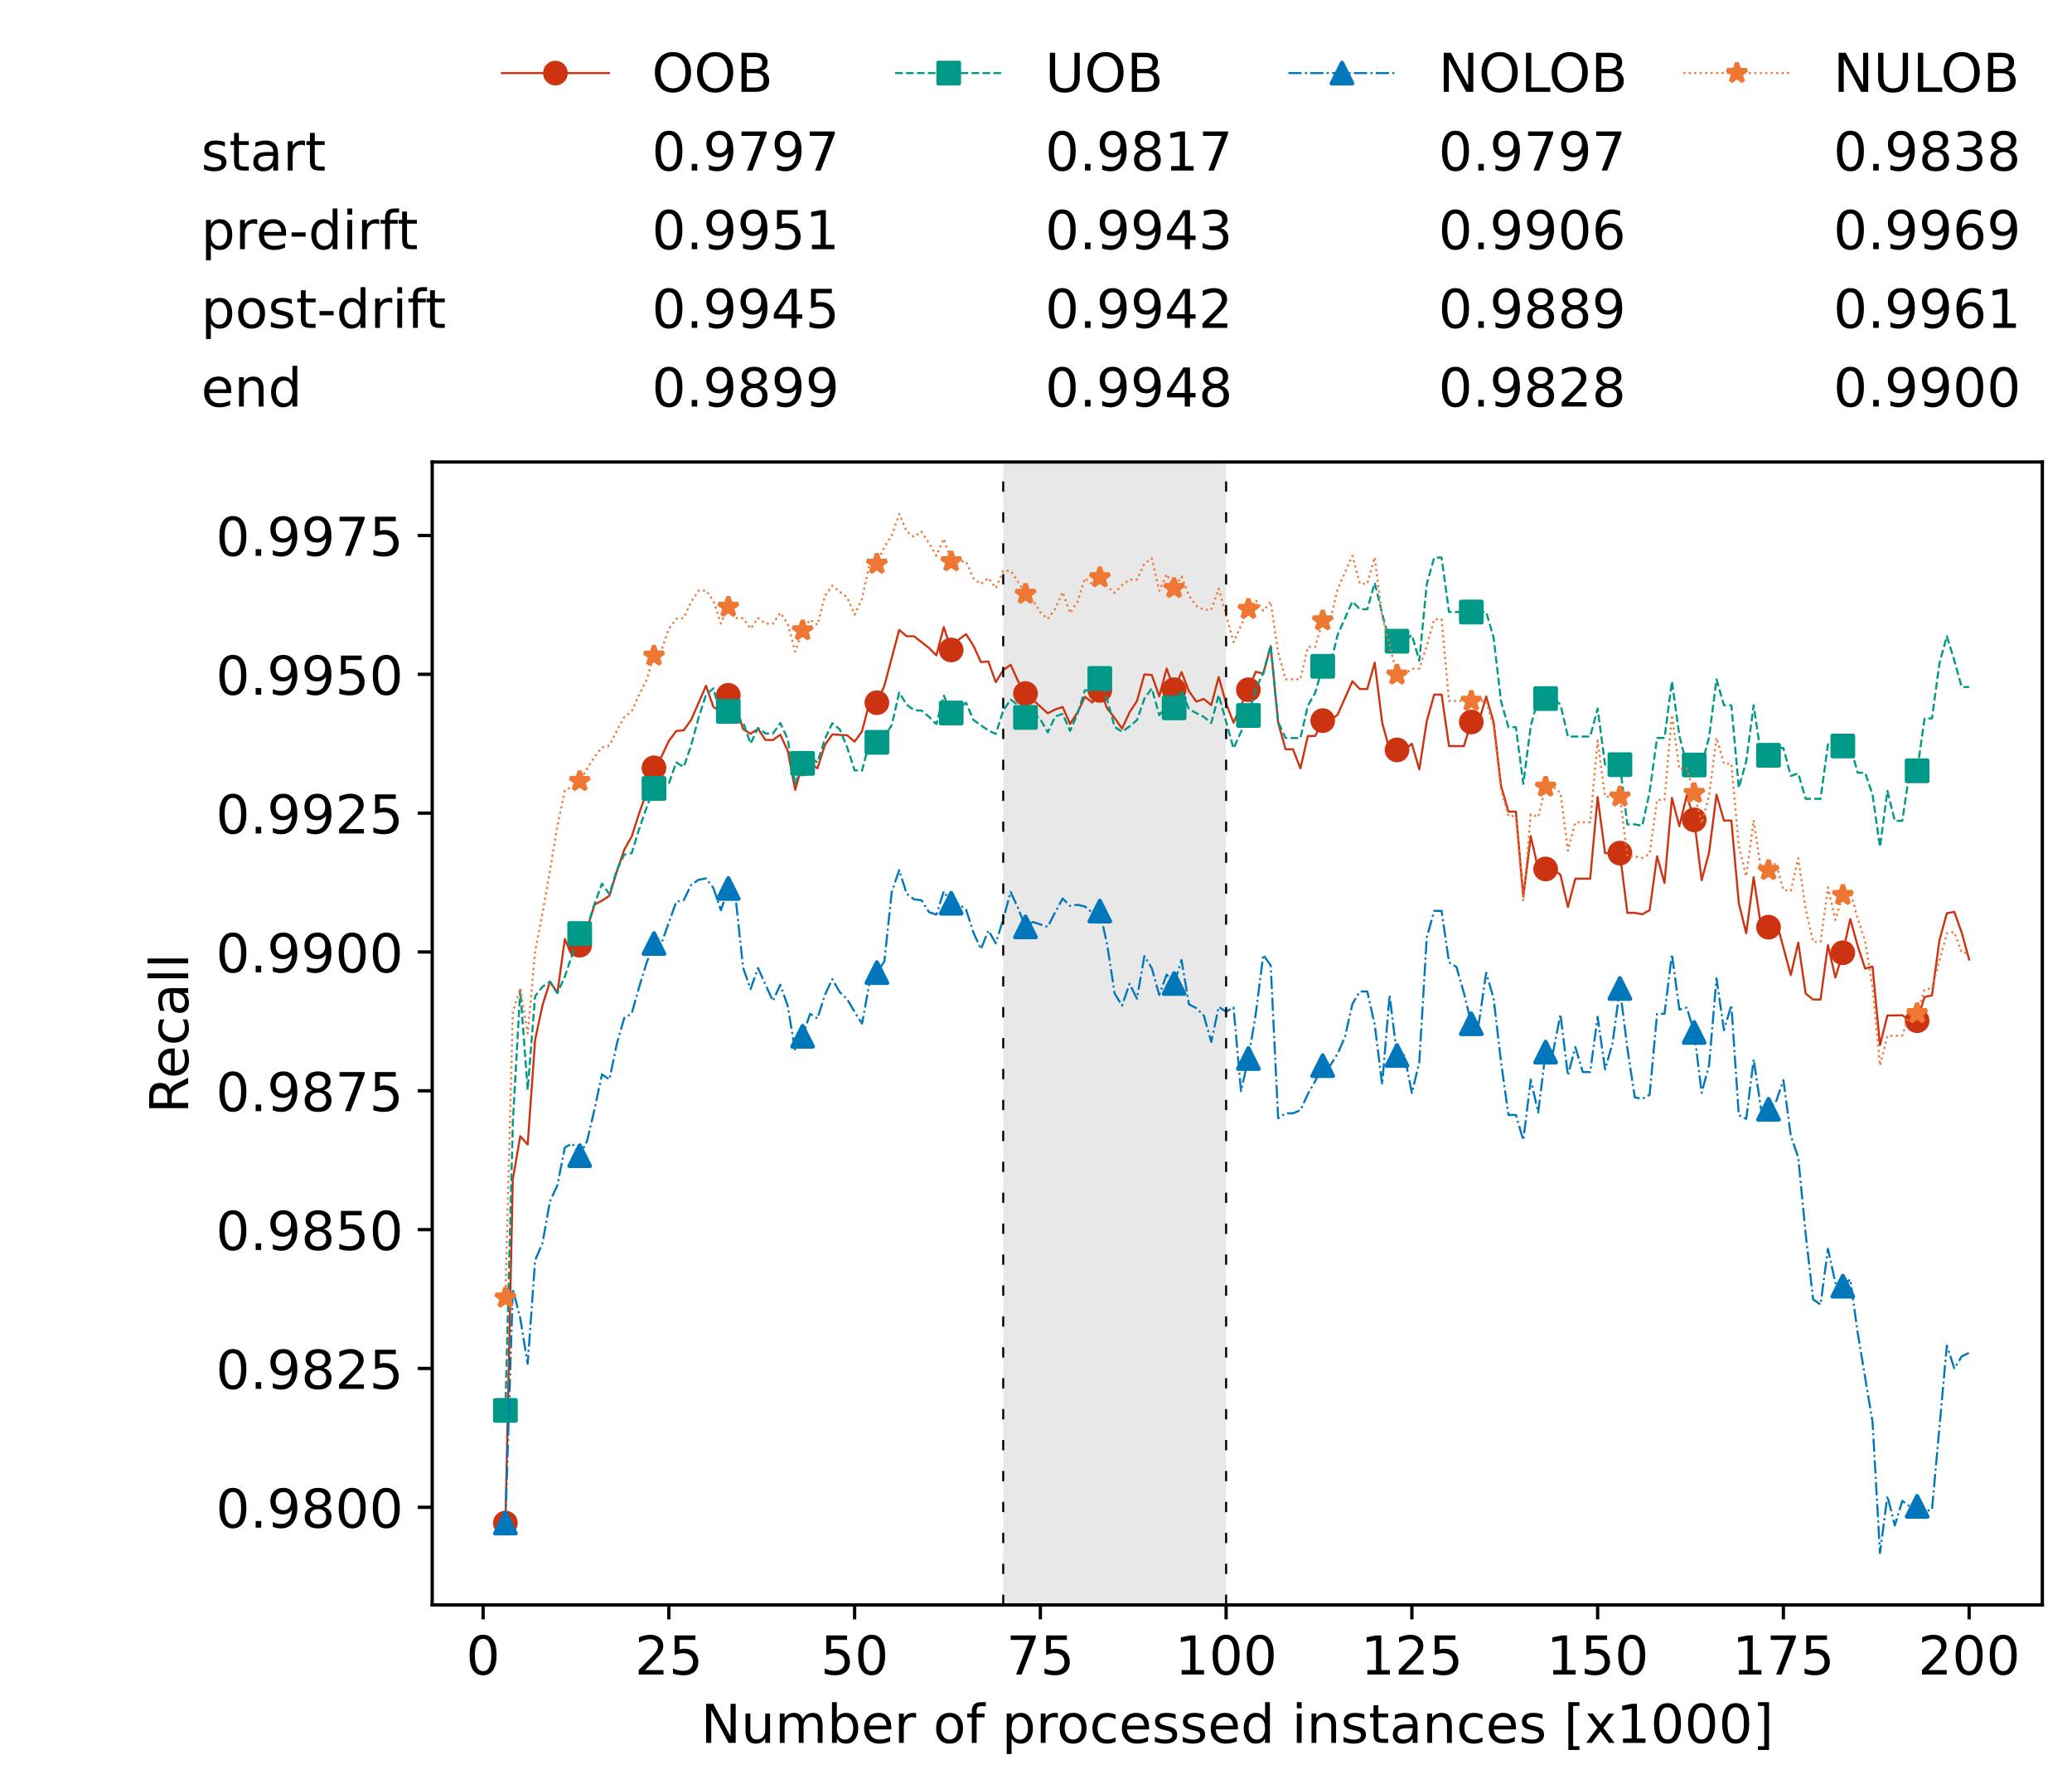 <?xml version="1.0" encoding="utf-8" standalone="no"?>
<!DOCTYPE svg PUBLIC "-//W3C//DTD SVG 1.1//EN"
  "http://www.w3.org/Graphics/SVG/1.1/DTD/svg11.dtd">
<!-- Created with matplotlib (https://matplotlib.org/) -->
<svg height="432.615pt" version="1.1" viewBox="0 0 502.65 432.615" width="502.65pt" xmlns="http://www.w3.org/2000/svg" xmlns:xlink="http://www.w3.org/1999/xlink">
 <defs>
  <style type="text/css">*{stroke-linecap:butt;stroke-linejoin:round;}</style>
 </defs>
 <g id="figure_1">
  <g id="patch_1">
   <path d="M 0 432.615 
L 502.65 432.615 
L 502.65 0 
L 0 0 
z
" style="fill:#ffffff;"/>
  </g>
  <g id="axes_1">
   <g id="patch_2">
    <path d="M 104.85 389.252 
L 495.45 389.252 
L 495.45 112.052 
L 104.85 112.052 
z
" style="fill:#ffffff;"/>
   </g>
   <g id="patch_3">
    <path clip-path="url(#p8c9165f5cc)" d="M 297.446 389.252 
L 297.446 112.052 
L 243.372 112.052 
L 243.372 389.252 
z
" style="fill:#d3d3d3;opacity:0.5;"/>
   </g>
   <g id="matplotlib.axis_1">
    <g id="xtick_1">
     <g id="line2d_1">
      <defs>
       <path d="M 0 0 
L 0 3.5 
" id="mbbdfdfc695" style="stroke:#000000;stroke-width:0.8;"/>
      </defs>
      <g>
       <use style="stroke:#000000;stroke-width:0.8;" x="117.197" xlink:href="#mbbdfdfc695" y="389.252"/>
      </g>
     </g>
     <g id="text_1">
      <!-- 0 -->
      <g transform="translate(113.061 406.13)scale(0.13 -0.13)">
       <defs>
        <path d="M 31.781 66.406 
Q 24.172 66.406 20.328 58.906 
Q 16.5 51.422 16.5 36.375 
Q 16.5 21.391 20.328 13.891 
Q 24.172 6.391 31.781 6.391 
Q 39.453 6.391 43.281 13.891 
Q 47.125 21.391 47.125 36.375 
Q 47.125 51.422 43.281 58.906 
Q 39.453 66.406 31.781 66.406 
z
M 31.781 74.219 
Q 44.047 74.219 50.516 64.516 
Q 56.984 54.828 56.984 36.375 
Q 56.984 17.969 50.516 8.266 
Q 44.047 -1.422 31.781 -1.422 
Q 19.531 -1.422 13.062 8.266 
Q 6.594 17.969 6.594 36.375 
Q 6.594 54.828 13.062 64.516 
Q 19.531 74.219 31.781 74.219 
z
" id="DejaVuSans-48"/>
       </defs>
       <use xlink:href="#DejaVuSans-48"/>
      </g>
     </g>
    </g>
    <g id="xtick_2">
     <g id="line2d_2">
      <g>
       <use style="stroke:#000000;stroke-width:0.8;" x="162.259" xlink:href="#mbbdfdfc695" y="389.252"/>
      </g>
     </g>
     <g id="text_2">
      <!-- 25 -->
      <g transform="translate(153.988 406.13)scale(0.13 -0.13)">
       <defs>
        <path d="M 19.188 8.297 
L 53.609 8.297 
L 53.609 0 
L 7.328 0 
L 7.328 8.297 
Q 12.938 14.109 22.625 23.891 
Q 32.328 33.688 34.812 36.531 
Q 39.547 41.844 41.422 45.531 
Q 43.312 49.219 43.312 52.781 
Q 43.312 58.594 39.234 62.25 
Q 35.156 65.922 28.609 65.922 
Q 23.969 65.922 18.812 64.312 
Q 13.672 62.703 7.812 59.422 
L 7.812 69.391 
Q 13.766 71.781 18.938 73 
Q 24.125 74.219 28.422 74.219 
Q 39.75 74.219 46.484 68.547 
Q 53.219 62.891 53.219 53.422 
Q 53.219 48.922 51.531 44.891 
Q 49.859 40.875 45.406 35.406 
Q 44.188 33.984 37.641 27.219 
Q 31.109 20.453 19.188 8.297 
z
" id="DejaVuSans-50"/>
        <path d="M 10.797 72.906 
L 49.516 72.906 
L 49.516 64.594 
L 19.828 64.594 
L 19.828 46.734 
Q 21.969 47.469 24.109 47.828 
Q 26.266 48.188 28.422 48.188 
Q 40.625 48.188 47.75 41.5 
Q 54.891 34.812 54.891 23.391 
Q 54.891 11.625 47.562 5.094 
Q 40.234 -1.422 26.906 -1.422 
Q 22.312 -1.422 17.547 -0.641 
Q 12.797 0.141 7.719 1.703 
L 7.719 11.625 
Q 12.109 9.234 16.797 8.062 
Q 21.484 6.891 26.703 6.891 
Q 35.156 6.891 40.078 11.328 
Q 45.016 15.766 45.016 23.391 
Q 45.016 31 40.078 35.438 
Q 35.156 39.891 26.703 39.891 
Q 22.75 39.891 18.812 39.016 
Q 14.891 38.141 10.797 36.281 
z
" id="DejaVuSans-53"/>
       </defs>
       <use xlink:href="#DejaVuSans-50"/>
       <use x="63.623" xlink:href="#DejaVuSans-53"/>
      </g>
     </g>
    </g>
    <g id="xtick_3">
     <g id="line2d_3">
      <g>
       <use style="stroke:#000000;stroke-width:0.8;" x="207.322" xlink:href="#mbbdfdfc695" y="389.252"/>
      </g>
     </g>
     <g id="text_3">
      <!-- 50 -->
      <g transform="translate(199.05 406.13)scale(0.13 -0.13)">
       <use xlink:href="#DejaVuSans-53"/>
       <use x="63.623" xlink:href="#DejaVuSans-48"/>
      </g>
     </g>
    </g>
    <g id="xtick_4">
     <g id="line2d_4">
      <g>
       <use style="stroke:#000000;stroke-width:0.8;" x="252.384" xlink:href="#mbbdfdfc695" y="389.252"/>
      </g>
     </g>
     <g id="text_4">
      <!-- 75 -->
      <g transform="translate(244.113 406.13)scale(0.13 -0.13)">
       <defs>
        <path d="M 8.203 72.906 
L 55.078 72.906 
L 55.078 68.703 
L 28.609 0 
L 18.312 0 
L 43.219 64.594 
L 8.203 64.594 
z
" id="DejaVuSans-55"/>
       </defs>
       <use xlink:href="#DejaVuSans-55"/>
       <use x="63.623" xlink:href="#DejaVuSans-53"/>
      </g>
     </g>
    </g>
    <g id="xtick_5">
     <g id="line2d_5">
      <g>
       <use style="stroke:#000000;stroke-width:0.8;" x="297.446" xlink:href="#mbbdfdfc695" y="389.252"/>
      </g>
     </g>
     <g id="text_5">
      <!-- 100 -->
      <g transform="translate(285.039 406.13)scale(0.13 -0.13)">
       <defs>
        <path d="M 12.406 8.297 
L 28.516 8.297 
L 28.516 63.922 
L 10.984 60.406 
L 10.984 69.391 
L 28.422 72.906 
L 38.281 72.906 
L 38.281 8.297 
L 54.391 8.297 
L 54.391 0 
L 12.406 0 
z
" id="DejaVuSans-49"/>
       </defs>
       <use xlink:href="#DejaVuSans-49"/>
       <use x="63.623" xlink:href="#DejaVuSans-48"/>
       <use x="127.246" xlink:href="#DejaVuSans-48"/>
      </g>
     </g>
    </g>
    <g id="xtick_6">
     <g id="line2d_6">
      <g>
       <use style="stroke:#000000;stroke-width:0.8;" x="342.509" xlink:href="#mbbdfdfc695" y="389.252"/>
      </g>
     </g>
     <g id="text_6">
      <!-- 125 -->
      <g transform="translate(330.102 406.13)scale(0.13 -0.13)">
       <use xlink:href="#DejaVuSans-49"/>
       <use x="63.623" xlink:href="#DejaVuSans-50"/>
       <use x="127.246" xlink:href="#DejaVuSans-53"/>
      </g>
     </g>
    </g>
    <g id="xtick_7">
     <g id="line2d_7">
      <g>
       <use style="stroke:#000000;stroke-width:0.8;" x="387.571" xlink:href="#mbbdfdfc695" y="389.252"/>
      </g>
     </g>
     <g id="text_7">
      <!-- 150 -->
      <g transform="translate(375.164 406.13)scale(0.13 -0.13)">
       <use xlink:href="#DejaVuSans-49"/>
       <use x="63.623" xlink:href="#DejaVuSans-53"/>
       <use x="127.246" xlink:href="#DejaVuSans-48"/>
      </g>
     </g>
    </g>
    <g id="xtick_8">
     <g id="line2d_8">
      <g>
       <use style="stroke:#000000;stroke-width:0.8;" x="432.633" xlink:href="#mbbdfdfc695" y="389.252"/>
      </g>
     </g>
     <g id="text_8">
      <!-- 175 -->
      <g transform="translate(420.226 406.13)scale(0.13 -0.13)">
       <use xlink:href="#DejaVuSans-49"/>
       <use x="63.623" xlink:href="#DejaVuSans-55"/>
       <use x="127.246" xlink:href="#DejaVuSans-53"/>
      </g>
     </g>
    </g>
    <g id="xtick_9">
     <g id="line2d_9">
      <g>
       <use style="stroke:#000000;stroke-width:0.8;" x="477.695" xlink:href="#mbbdfdfc695" y="389.252"/>
      </g>
     </g>
     <g id="text_9">
      <!-- 200 -->
      <g transform="translate(465.289 406.13)scale(0.13 -0.13)">
       <use xlink:href="#DejaVuSans-50"/>
       <use x="63.623" xlink:href="#DejaVuSans-48"/>
       <use x="127.246" xlink:href="#DejaVuSans-48"/>
      </g>
     </g>
    </g>
    <g id="text_10">
     <!-- Number of processed instances [x1000] -->
     <g transform="translate(170.025 422.711)scale(0.13 -0.13)">
      <defs>
       <path d="M 9.812 72.906 
L 23.094 72.906 
L 55.422 11.922 
L 55.422 72.906 
L 64.984 72.906 
L 64.984 0 
L 51.703 0 
L 19.391 60.984 
L 19.391 0 
L 9.812 0 
z
" id="DejaVuSans-78"/>
       <path d="M 8.5 21.578 
L 8.5 54.688 
L 17.484 54.688 
L 17.484 21.922 
Q 17.484 14.156 20.5 10.266 
Q 23.531 6.391 29.594 6.391 
Q 36.859 6.391 41.078 11.031 
Q 45.312 15.672 45.312 23.688 
L 45.312 54.688 
L 54.297 54.688 
L 54.297 0 
L 45.312 0 
L 45.312 8.406 
Q 42.047 3.422 37.719 1 
Q 33.406 -1.422 27.688 -1.422 
Q 18.266 -1.422 13.375 4.438 
Q 8.5 10.297 8.5 21.578 
z
M 31.109 56 
z
" id="DejaVuSans-117"/>
       <path d="M 52 44.188 
Q 55.375 50.25 60.062 53.125 
Q 64.75 56 71.094 56 
Q 79.641 56 84.281 50.016 
Q 88.922 44.047 88.922 33.016 
L 88.922 0 
L 79.891 0 
L 79.891 32.719 
Q 79.891 40.578 77.094 44.375 
Q 74.312 48.188 68.609 48.188 
Q 61.625 48.188 57.562 43.547 
Q 53.516 38.922 53.516 30.906 
L 53.516 0 
L 44.484 0 
L 44.484 32.719 
Q 44.484 40.625 41.703 44.406 
Q 38.922 48.188 33.109 48.188 
Q 26.219 48.188 22.156 43.531 
Q 18.109 38.875 18.109 30.906 
L 18.109 0 
L 9.078 0 
L 9.078 54.688 
L 18.109 54.688 
L 18.109 46.188 
Q 21.188 51.219 25.484 53.609 
Q 29.781 56 35.688 56 
Q 41.656 56 45.828 52.969 
Q 50 49.953 52 44.188 
z
" id="DejaVuSans-109"/>
       <path d="M 48.688 27.297 
Q 48.688 37.203 44.609 42.844 
Q 40.531 48.484 33.406 48.484 
Q 26.266 48.484 22.188 42.844 
Q 18.109 37.203 18.109 27.297 
Q 18.109 17.391 22.188 11.75 
Q 26.266 6.109 33.406 6.109 
Q 40.531 6.109 44.609 11.75 
Q 48.688 17.391 48.688 27.297 
z
M 18.109 46.391 
Q 20.953 51.266 25.266 53.625 
Q 29.594 56 35.594 56 
Q 45.562 56 51.781 48.094 
Q 58.016 40.188 58.016 27.297 
Q 58.016 14.406 51.781 6.484 
Q 45.562 -1.422 35.594 -1.422 
Q 29.594 -1.422 25.266 0.953 
Q 20.953 3.328 18.109 8.203 
L 18.109 0 
L 9.078 0 
L 9.078 75.984 
L 18.109 75.984 
z
" id="DejaVuSans-98"/>
       <path d="M 56.203 29.594 
L 56.203 25.203 
L 14.891 25.203 
Q 15.484 15.922 20.484 11.062 
Q 25.484 6.203 34.422 6.203 
Q 39.594 6.203 44.453 7.469 
Q 49.312 8.734 54.109 11.281 
L 54.109 2.781 
Q 49.266 0.734 44.188 -0.344 
Q 39.109 -1.422 33.891 -1.422 
Q 20.797 -1.422 13.156 6.188 
Q 5.516 13.812 5.516 26.812 
Q 5.516 40.234 12.766 48.109 
Q 20.016 56 32.328 56 
Q 43.359 56 49.781 48.891 
Q 56.203 41.797 56.203 29.594 
z
M 47.219 32.234 
Q 47.125 39.594 43.094 43.984 
Q 39.062 48.391 32.422 48.391 
Q 24.906 48.391 20.391 44.141 
Q 15.875 39.891 15.188 32.172 
z
" id="DejaVuSans-101"/>
       <path d="M 41.109 46.297 
Q 39.594 47.172 37.812 47.578 
Q 36.031 48 33.891 48 
Q 26.266 48 22.188 43.047 
Q 18.109 38.094 18.109 28.812 
L 18.109 0 
L 9.078 0 
L 9.078 54.688 
L 18.109 54.688 
L 18.109 46.188 
Q 20.953 51.172 25.484 53.578 
Q 30.031 56 36.531 56 
Q 37.453 56 38.578 55.875 
Q 39.703 55.766 41.062 55.516 
z
" id="DejaVuSans-114"/>
       <path id="DejaVuSans-32"/>
       <path d="M 30.609 48.391 
Q 23.391 48.391 19.188 42.75 
Q 14.984 37.109 14.984 27.297 
Q 14.984 17.484 19.156 11.844 
Q 23.344 6.203 30.609 6.203 
Q 37.797 6.203 41.984 11.859 
Q 46.188 17.531 46.188 27.297 
Q 46.188 37.016 41.984 42.703 
Q 37.797 48.391 30.609 48.391 
z
M 30.609 56 
Q 42.328 56 49.016 48.375 
Q 55.719 40.766 55.719 27.297 
Q 55.719 13.875 49.016 6.219 
Q 42.328 -1.422 30.609 -1.422 
Q 18.844 -1.422 12.172 6.219 
Q 5.516 13.875 5.516 27.297 
Q 5.516 40.766 12.172 48.375 
Q 18.844 56 30.609 56 
z
" id="DejaVuSans-111"/>
       <path d="M 37.109 75.984 
L 37.109 68.5 
L 28.516 68.5 
Q 23.688 68.5 21.797 66.547 
Q 19.922 64.594 19.922 59.516 
L 19.922 54.688 
L 34.719 54.688 
L 34.719 47.703 
L 19.922 47.703 
L 19.922 0 
L 10.891 0 
L 10.891 47.703 
L 2.297 47.703 
L 2.297 54.688 
L 10.891 54.688 
L 10.891 58.5 
Q 10.891 67.625 15.141 71.797 
Q 19.391 75.984 28.609 75.984 
z
" id="DejaVuSans-102"/>
       <path d="M 18.109 8.203 
L 18.109 -20.797 
L 9.078 -20.797 
L 9.078 54.688 
L 18.109 54.688 
L 18.109 46.391 
Q 20.953 51.266 25.266 53.625 
Q 29.594 56 35.594 56 
Q 45.562 56 51.781 48.094 
Q 58.016 40.188 58.016 27.297 
Q 58.016 14.406 51.781 6.484 
Q 45.562 -1.422 35.594 -1.422 
Q 29.594 -1.422 25.266 0.953 
Q 20.953 3.328 18.109 8.203 
z
M 48.688 27.297 
Q 48.688 37.203 44.609 42.844 
Q 40.531 48.484 33.406 48.484 
Q 26.266 48.484 22.188 42.844 
Q 18.109 37.203 18.109 27.297 
Q 18.109 17.391 22.188 11.75 
Q 26.266 6.109 33.406 6.109 
Q 40.531 6.109 44.609 11.75 
Q 48.688 17.391 48.688 27.297 
z
" id="DejaVuSans-112"/>
       <path d="M 48.781 52.594 
L 48.781 44.188 
Q 44.969 46.297 41.141 47.344 
Q 37.312 48.391 33.406 48.391 
Q 24.656 48.391 19.812 42.844 
Q 14.984 37.312 14.984 27.297 
Q 14.984 17.281 19.812 11.734 
Q 24.656 6.203 33.406 6.203 
Q 37.312 6.203 41.141 7.25 
Q 44.969 8.297 48.781 10.406 
L 48.781 2.094 
Q 45.016 0.344 40.984 -0.531 
Q 36.969 -1.422 32.422 -1.422 
Q 20.062 -1.422 12.781 6.344 
Q 5.516 14.109 5.516 27.297 
Q 5.516 40.672 12.859 48.328 
Q 20.219 56 33.016 56 
Q 37.156 56 41.109 55.141 
Q 45.062 54.297 48.781 52.594 
z
" id="DejaVuSans-99"/>
       <path d="M 44.281 53.078 
L 44.281 44.578 
Q 40.484 46.531 36.375 47.5 
Q 32.281 48.484 27.875 48.484 
Q 21.188 48.484 17.844 46.438 
Q 14.5 44.391 14.5 40.281 
Q 14.5 37.156 16.891 35.375 
Q 19.281 33.594 26.516 31.984 
L 29.594 31.297 
Q 39.156 29.25 43.188 25.516 
Q 47.219 21.781 47.219 15.094 
Q 47.219 7.469 41.188 3.016 
Q 35.156 -1.422 24.609 -1.422 
Q 20.219 -1.422 15.453 -0.562 
Q 10.688 0.297 5.422 2 
L 5.422 11.281 
Q 10.406 8.688 15.234 7.391 
Q 20.062 6.109 24.812 6.109 
Q 31.156 6.109 34.562 8.281 
Q 37.984 10.453 37.984 14.406 
Q 37.984 18.062 35.516 20.016 
Q 33.062 21.969 24.703 23.781 
L 21.578 24.516 
Q 13.234 26.266 9.516 29.906 
Q 5.812 33.547 5.812 39.891 
Q 5.812 47.609 11.281 51.797 
Q 16.75 56 26.812 56 
Q 31.781 56 36.172 55.266 
Q 40.578 54.547 44.281 53.078 
z
" id="DejaVuSans-115"/>
       <path d="M 45.406 46.391 
L 45.406 75.984 
L 54.391 75.984 
L 54.391 0 
L 45.406 0 
L 45.406 8.203 
Q 42.578 3.328 38.25 0.953 
Q 33.938 -1.422 27.875 -1.422 
Q 17.969 -1.422 11.734 6.484 
Q 5.516 14.406 5.516 27.297 
Q 5.516 40.188 11.734 48.094 
Q 17.969 56 27.875 56 
Q 33.938 56 38.25 53.625 
Q 42.578 51.266 45.406 46.391 
z
M 14.797 27.297 
Q 14.797 17.391 18.875 11.75 
Q 22.953 6.109 30.078 6.109 
Q 37.203 6.109 41.297 11.75 
Q 45.406 17.391 45.406 27.297 
Q 45.406 37.203 41.297 42.844 
Q 37.203 48.484 30.078 48.484 
Q 22.953 48.484 18.875 42.844 
Q 14.797 37.203 14.797 27.297 
z
" id="DejaVuSans-100"/>
       <path d="M 9.422 54.688 
L 18.406 54.688 
L 18.406 0 
L 9.422 0 
z
M 9.422 75.984 
L 18.406 75.984 
L 18.406 64.594 
L 9.422 64.594 
z
" id="DejaVuSans-105"/>
       <path d="M 54.891 33.016 
L 54.891 0 
L 45.906 0 
L 45.906 32.719 
Q 45.906 40.484 42.875 44.328 
Q 39.844 48.188 33.797 48.188 
Q 26.516 48.188 22.312 43.547 
Q 18.109 38.922 18.109 30.906 
L 18.109 0 
L 9.078 0 
L 9.078 54.688 
L 18.109 54.688 
L 18.109 46.188 
Q 21.344 51.125 25.703 53.562 
Q 30.078 56 35.797 56 
Q 45.219 56 50.047 50.172 
Q 54.891 44.344 54.891 33.016 
z
" id="DejaVuSans-110"/>
       <path d="M 18.312 70.219 
L 18.312 54.688 
L 36.812 54.688 
L 36.812 47.703 
L 18.312 47.703 
L 18.312 18.016 
Q 18.312 11.328 20.141 9.422 
Q 21.969 7.516 27.594 7.516 
L 36.812 7.516 
L 36.812 0 
L 27.594 0 
Q 17.188 0 13.234 3.875 
Q 9.281 7.766 9.281 18.016 
L 9.281 47.703 
L 2.688 47.703 
L 2.688 54.688 
L 9.281 54.688 
L 9.281 70.219 
z
" id="DejaVuSans-116"/>
       <path d="M 34.281 27.484 
Q 23.391 27.484 19.188 25 
Q 14.984 22.516 14.984 16.5 
Q 14.984 11.719 18.141 8.906 
Q 21.297 6.109 26.703 6.109 
Q 34.188 6.109 38.703 11.406 
Q 43.219 16.703 43.219 25.484 
L 43.219 27.484 
z
M 52.203 31.203 
L 52.203 0 
L 43.219 0 
L 43.219 8.297 
Q 40.141 3.328 35.547 0.953 
Q 30.953 -1.422 24.312 -1.422 
Q 15.922 -1.422 10.953 3.297 
Q 6 8.016 6 15.922 
Q 6 25.141 12.172 29.828 
Q 18.359 34.516 30.609 34.516 
L 43.219 34.516 
L 43.219 35.406 
Q 43.219 41.609 39.141 45 
Q 35.062 48.391 27.688 48.391 
Q 23 48.391 18.547 47.266 
Q 14.109 46.141 10.016 43.891 
L 10.016 52.203 
Q 14.938 54.109 19.578 55.047 
Q 24.219 56 28.609 56 
Q 40.484 56 46.344 49.844 
Q 52.203 43.703 52.203 31.203 
z
" id="DejaVuSans-97"/>
       <path d="M 8.594 75.984 
L 29.297 75.984 
L 29.297 69 
L 17.578 69 
L 17.578 -6.203 
L 29.297 -6.203 
L 29.297 -13.188 
L 8.594 -13.188 
z
" id="DejaVuSans-91"/>
       <path d="M 54.891 54.688 
L 35.109 28.078 
L 55.906 0 
L 45.312 0 
L 29.391 21.484 
L 13.484 0 
L 2.875 0 
L 24.125 28.609 
L 4.688 54.688 
L 15.281 54.688 
L 29.781 35.203 
L 44.281 54.688 
z
" id="DejaVuSans-120"/>
       <path d="M 30.422 75.984 
L 30.422 -13.188 
L 9.719 -13.188 
L 9.719 -6.203 
L 21.391 -6.203 
L 21.391 69 
L 9.719 69 
L 9.719 75.984 
z
" id="DejaVuSans-93"/>
      </defs>
      <use xlink:href="#DejaVuSans-78"/>
      <use x="74.805" xlink:href="#DejaVuSans-117"/>
      <use x="138.184" xlink:href="#DejaVuSans-109"/>
      <use x="235.596" xlink:href="#DejaVuSans-98"/>
      <use x="299.072" xlink:href="#DejaVuSans-101"/>
      <use x="360.596" xlink:href="#DejaVuSans-114"/>
      <use x="401.709" xlink:href="#DejaVuSans-32"/>
      <use x="433.496" xlink:href="#DejaVuSans-111"/>
      <use x="494.678" xlink:href="#DejaVuSans-102"/>
      <use x="529.883" xlink:href="#DejaVuSans-32"/>
      <use x="561.67" xlink:href="#DejaVuSans-112"/>
      <use x="625.146" xlink:href="#DejaVuSans-114"/>
      <use x="664.01" xlink:href="#DejaVuSans-111"/>
      <use x="725.191" xlink:href="#DejaVuSans-99"/>
      <use x="780.172" xlink:href="#DejaVuSans-101"/>
      <use x="841.695" xlink:href="#DejaVuSans-115"/>
      <use x="893.795" xlink:href="#DejaVuSans-115"/>
      <use x="945.895" xlink:href="#DejaVuSans-101"/>
      <use x="1007.418" xlink:href="#DejaVuSans-100"/>
      <use x="1070.895" xlink:href="#DejaVuSans-32"/>
      <use x="1102.682" xlink:href="#DejaVuSans-105"/>
      <use x="1130.465" xlink:href="#DejaVuSans-110"/>
      <use x="1193.844" xlink:href="#DejaVuSans-115"/>
      <use x="1245.943" xlink:href="#DejaVuSans-116"/>
      <use x="1285.152" xlink:href="#DejaVuSans-97"/>
      <use x="1346.432" xlink:href="#DejaVuSans-110"/>
      <use x="1409.811" xlink:href="#DejaVuSans-99"/>
      <use x="1464.791" xlink:href="#DejaVuSans-101"/>
      <use x="1526.314" xlink:href="#DejaVuSans-115"/>
      <use x="1578.414" xlink:href="#DejaVuSans-32"/>
      <use x="1610.201" xlink:href="#DejaVuSans-91"/>
      <use x="1649.215" xlink:href="#DejaVuSans-120"/>
      <use x="1708.395" xlink:href="#DejaVuSans-49"/>
      <use x="1772.018" xlink:href="#DejaVuSans-48"/>
      <use x="1835.641" xlink:href="#DejaVuSans-48"/>
      <use x="1899.264" xlink:href="#DejaVuSans-48"/>
      <use x="1962.887" xlink:href="#DejaVuSans-93"/>
     </g>
    </g>
   </g>
   <g id="matplotlib.axis_2">
    <g id="ytick_1">
     <g id="line2d_10">
      <defs>
       <path d="M 0 0 
L -3.5 0 
" id="m753203a577" style="stroke:#000000;stroke-width:0.8;"/>
      </defs>
      <g>
       <use style="stroke:#000000;stroke-width:0.8;" x="104.85" xlink:href="#m753203a577" y="365.569"/>
      </g>
     </g>
     <g id="text_11">
      <!-- 0.9800 -->
      <g transform="translate(52.362 370.508)scale(0.13 -0.13)">
       <defs>
        <path d="M 10.688 12.406 
L 21 12.406 
L 21 0 
L 10.688 0 
z
" id="DejaVuSans-46"/>
        <path d="M 10.984 1.516 
L 10.984 10.5 
Q 14.703 8.734 18.5 7.812 
Q 22.312 6.891 25.984 6.891 
Q 35.75 6.891 40.891 13.453 
Q 46.047 20.016 46.781 33.406 
Q 43.953 29.203 39.594 26.953 
Q 35.25 24.703 29.984 24.703 
Q 19.047 24.703 12.672 31.312 
Q 6.297 37.938 6.297 49.422 
Q 6.297 60.641 12.938 67.422 
Q 19.578 74.219 30.609 74.219 
Q 43.266 74.219 49.922 64.516 
Q 56.594 54.828 56.594 36.375 
Q 56.594 19.141 48.406 8.859 
Q 40.234 -1.422 26.422 -1.422 
Q 22.703 -1.422 18.891 -0.688 
Q 15.094 0.047 10.984 1.516 
z
M 30.609 32.422 
Q 37.25 32.422 41.125 36.953 
Q 45.016 41.5 45.016 49.422 
Q 45.016 57.281 41.125 61.844 
Q 37.25 66.406 30.609 66.406 
Q 23.969 66.406 20.094 61.844 
Q 16.219 57.281 16.219 49.422 
Q 16.219 41.5 20.094 36.953 
Q 23.969 32.422 30.609 32.422 
z
" id="DejaVuSans-57"/>
        <path d="M 31.781 34.625 
Q 24.75 34.625 20.719 30.859 
Q 16.703 27.094 16.703 20.516 
Q 16.703 13.922 20.719 10.156 
Q 24.75 6.391 31.781 6.391 
Q 38.812 6.391 42.859 10.172 
Q 46.922 13.969 46.922 20.516 
Q 46.922 27.094 42.891 30.859 
Q 38.875 34.625 31.781 34.625 
z
M 21.922 38.812 
Q 15.578 40.375 12.031 44.719 
Q 8.5 49.078 8.5 55.328 
Q 8.5 64.062 14.719 69.141 
Q 20.953 74.219 31.781 74.219 
Q 42.672 74.219 48.875 69.141 
Q 55.078 64.062 55.078 55.328 
Q 55.078 49.078 51.531 44.719 
Q 48 40.375 41.703 38.812 
Q 48.828 37.156 52.797 32.312 
Q 56.781 27.484 56.781 20.516 
Q 56.781 9.906 50.312 4.234 
Q 43.844 -1.422 31.781 -1.422 
Q 19.734 -1.422 13.25 4.234 
Q 6.781 9.906 6.781 20.516 
Q 6.781 27.484 10.781 32.312 
Q 14.797 37.156 21.922 38.812 
z
M 18.312 54.391 
Q 18.312 48.734 21.844 45.562 
Q 25.391 42.391 31.781 42.391 
Q 38.141 42.391 41.719 45.562 
Q 45.312 48.734 45.312 54.391 
Q 45.312 60.062 41.719 63.234 
Q 38.141 66.406 31.781 66.406 
Q 25.391 66.406 21.844 63.234 
Q 18.312 60.062 18.312 54.391 
z
" id="DejaVuSans-56"/>
       </defs>
       <use xlink:href="#DejaVuSans-48"/>
       <use x="63.623" xlink:href="#DejaVuSans-46"/>
       <use x="95.41" xlink:href="#DejaVuSans-57"/>
       <use x="159.033" xlink:href="#DejaVuSans-56"/>
       <use x="222.656" xlink:href="#DejaVuSans-48"/>
       <use x="286.279" xlink:href="#DejaVuSans-48"/>
      </g>
     </g>
    </g>
    <g id="ytick_2">
     <g id="line2d_11">
      <g>
       <use style="stroke:#000000;stroke-width:0.8;" x="104.85" xlink:href="#m753203a577" y="331.898"/>
      </g>
     </g>
     <g id="text_12">
      <!-- 0.9825 -->
      <g transform="translate(52.362 336.837)scale(0.13 -0.13)">
       <use xlink:href="#DejaVuSans-48"/>
       <use x="63.623" xlink:href="#DejaVuSans-46"/>
       <use x="95.41" xlink:href="#DejaVuSans-57"/>
       <use x="159.033" xlink:href="#DejaVuSans-56"/>
       <use x="222.656" xlink:href="#DejaVuSans-50"/>
       <use x="286.279" xlink:href="#DejaVuSans-53"/>
      </g>
     </g>
    </g>
    <g id="ytick_3">
     <g id="line2d_12">
      <g>
       <use style="stroke:#000000;stroke-width:0.8;" x="104.85" xlink:href="#m753203a577" y="298.226"/>
      </g>
     </g>
     <g id="text_13">
      <!-- 0.9850 -->
      <g transform="translate(52.362 303.165)scale(0.13 -0.13)">
       <use xlink:href="#DejaVuSans-48"/>
       <use x="63.623" xlink:href="#DejaVuSans-46"/>
       <use x="95.41" xlink:href="#DejaVuSans-57"/>
       <use x="159.033" xlink:href="#DejaVuSans-56"/>
       <use x="222.656" xlink:href="#DejaVuSans-53"/>
       <use x="286.279" xlink:href="#DejaVuSans-48"/>
      </g>
     </g>
    </g>
    <g id="ytick_4">
     <g id="line2d_13">
      <g>
       <use style="stroke:#000000;stroke-width:0.8;" x="104.85" xlink:href="#m753203a577" y="264.554"/>
      </g>
     </g>
     <g id="text_14">
      <!-- 0.9875 -->
      <g transform="translate(52.362 269.493)scale(0.13 -0.13)">
       <use xlink:href="#DejaVuSans-48"/>
       <use x="63.623" xlink:href="#DejaVuSans-46"/>
       <use x="95.41" xlink:href="#DejaVuSans-57"/>
       <use x="159.033" xlink:href="#DejaVuSans-56"/>
       <use x="222.656" xlink:href="#DejaVuSans-55"/>
       <use x="286.279" xlink:href="#DejaVuSans-53"/>
      </g>
     </g>
    </g>
    <g id="ytick_5">
     <g id="line2d_14">
      <g>
       <use style="stroke:#000000;stroke-width:0.8;" x="104.85" xlink:href="#m753203a577" y="230.883"/>
      </g>
     </g>
     <g id="text_15">
      <!-- 0.9900 -->
      <g transform="translate(52.362 235.822)scale(0.13 -0.13)">
       <use xlink:href="#DejaVuSans-48"/>
       <use x="63.623" xlink:href="#DejaVuSans-46"/>
       <use x="95.41" xlink:href="#DejaVuSans-57"/>
       <use x="159.033" xlink:href="#DejaVuSans-57"/>
       <use x="222.656" xlink:href="#DejaVuSans-48"/>
       <use x="286.279" xlink:href="#DejaVuSans-48"/>
      </g>
     </g>
    </g>
    <g id="ytick_6">
     <g id="line2d_15">
      <g>
       <use style="stroke:#000000;stroke-width:0.8;" x="104.85" xlink:href="#m753203a577" y="197.211"/>
      </g>
     </g>
     <g id="text_16">
      <!-- 0.9925 -->
      <g transform="translate(52.362 202.15)scale(0.13 -0.13)">
       <use xlink:href="#DejaVuSans-48"/>
       <use x="63.623" xlink:href="#DejaVuSans-46"/>
       <use x="95.41" xlink:href="#DejaVuSans-57"/>
       <use x="159.033" xlink:href="#DejaVuSans-57"/>
       <use x="222.656" xlink:href="#DejaVuSans-50"/>
       <use x="286.279" xlink:href="#DejaVuSans-53"/>
      </g>
     </g>
    </g>
    <g id="ytick_7">
     <g id="line2d_16">
      <g>
       <use style="stroke:#000000;stroke-width:0.8;" x="104.85" xlink:href="#m753203a577" y="163.54"/>
      </g>
     </g>
     <g id="text_17">
      <!-- 0.9950 -->
      <g transform="translate(52.362 168.479)scale(0.13 -0.13)">
       <use xlink:href="#DejaVuSans-48"/>
       <use x="63.623" xlink:href="#DejaVuSans-46"/>
       <use x="95.41" xlink:href="#DejaVuSans-57"/>
       <use x="159.033" xlink:href="#DejaVuSans-57"/>
       <use x="222.656" xlink:href="#DejaVuSans-53"/>
       <use x="286.279" xlink:href="#DejaVuSans-48"/>
      </g>
     </g>
    </g>
    <g id="ytick_8">
     <g id="line2d_17">
      <g>
       <use style="stroke:#000000;stroke-width:0.8;" x="104.85" xlink:href="#m753203a577" y="129.868"/>
      </g>
     </g>
     <g id="text_18">
      <!-- 0.9975 -->
      <g transform="translate(52.362 134.807)scale(0.13 -0.13)">
       <use xlink:href="#DejaVuSans-48"/>
       <use x="63.623" xlink:href="#DejaVuSans-46"/>
       <use x="95.41" xlink:href="#DejaVuSans-57"/>
       <use x="159.033" xlink:href="#DejaVuSans-57"/>
       <use x="222.656" xlink:href="#DejaVuSans-55"/>
       <use x="286.279" xlink:href="#DejaVuSans-53"/>
      </g>
     </g>
    </g>
    <g id="text_19">
     <!-- Recall -->
     <g transform="translate(45.659 270.044)rotate(-90)scale(0.13 -0.13)">
      <defs>
       <path d="M 44.391 34.188 
Q 47.562 33.109 50.562 29.594 
Q 53.562 26.078 56.594 19.922 
L 66.609 0 
L 56 0 
L 46.688 18.703 
Q 43.062 26.031 39.672 28.422 
Q 36.281 30.812 30.422 30.812 
L 19.672 30.812 
L 19.672 0 
L 9.812 0 
L 9.812 72.906 
L 32.078 72.906 
Q 44.578 72.906 50.734 67.672 
Q 56.891 62.453 56.891 51.906 
Q 56.891 45.016 53.688 40.469 
Q 50.484 35.938 44.391 34.188 
z
M 19.672 64.797 
L 19.672 38.922 
L 32.078 38.922 
Q 39.203 38.922 42.844 42.219 
Q 46.484 45.516 46.484 51.906 
Q 46.484 58.297 42.844 61.547 
Q 39.203 64.797 32.078 64.797 
z
" id="DejaVuSans-82"/>
       <path d="M 9.422 75.984 
L 18.406 75.984 
L 18.406 0 
L 9.422 0 
z
" id="DejaVuSans-108"/>
      </defs>
      <use xlink:href="#DejaVuSans-82"/>
      <use x="64.982" xlink:href="#DejaVuSans-101"/>
      <use x="126.506" xlink:href="#DejaVuSans-99"/>
      <use x="181.486" xlink:href="#DejaVuSans-97"/>
      <use x="242.766" xlink:href="#DejaVuSans-108"/>
      <use x="270.549" xlink:href="#DejaVuSans-108"/>
     </g>
    </g>
   </g>
   <g id="line2d_18"/>
   <g id="line2d_19"/>
   <g id="line2d_20"/>
   <g id="line2d_21"/>
   <g id="line2d_22"/>
   <g id="line2d_23">
    <path clip-path="url(#p8c9165f5cc)" d="M 122.605 369.394 
L 124.407 286.031 
L 126.21 275.571 
L 128.012 277.586 
L 129.815 252.214 
L 131.617 243.749 
L 133.419 238.062 
L 135.222 240.819 
L 137.024 227.773 
L 138.827 231.846 
L 140.629 229.232 
L 142.432 225.19 
L 144.234 219.395 
L 146.037 218.433 
L 147.839 217.257 
L 149.642 211.342 
L 151.444 206.069 
L 153.247 202.882 
L 155.049 197.267 
L 156.852 192.214 
L 158.654 186.221 
L 160.457 183.549 
L 162.259 179.707 
L 164.062 177.292 
L 165.864 177.126 
L 167.667 174.603 
L 171.272 166.317 
L 173.074 171.457 
L 174.877 172.621 
L 176.679 168.634 
L 178.482 171.252 
L 180.284 176.866 
L 182.087 177.956 
L 183.889 176.766 
L 185.692 179.454 
L 187.494 179.479 
L 189.297 178.184 
L 191.099 182.099 
L 192.902 191.584 
L 194.704 185.269 
L 196.507 185.131 
L 198.309 186.342 
L 200.112 180.692 
L 201.914 178.132 
L 205.519 178.337 
L 207.322 179.878 
L 209.124 177.362 
L 210.927 170.348 
L 212.729 170.429 
L 214.532 166.34 
L 218.137 152.766 
L 219.939 154.303 
L 221.742 154.319 
L 225.347 157.142 
L 227.149 158.946 
L 228.952 152.081 
L 230.754 157.643 
L 232.557 155.13 
L 234.359 153.807 
L 236.162 156.622 
L 237.964 160.584 
L 239.767 160.433 
L 241.569 165.451 
L 243.372 162.533 
L 245.174 161.215 
L 246.976 165.211 
L 248.779 168.212 
L 250.581 169.729 
L 254.186 173.004 
L 255.989 172.061 
L 257.791 171.464 
L 259.594 175.578 
L 261.396 172.812 
L 263.199 168.985 
L 265.001 170.397 
L 266.804 167.432 
L 268.606 171.805 
L 270.409 174.15 
L 272.211 176.716 
L 274.014 172.755 
L 275.816 170.034 
L 277.619 163.571 
L 279.421 163.708 
L 281.224 168.902 
L 283.026 162.141 
L 284.829 167.275 
L 286.631 163.004 
L 288.434 167.634 
L 290.236 170.169 
L 292.039 169.52 
L 293.841 171.009 
L 295.644 164.207 
L 297.446 170.62 
L 299.249 175.267 
L 304.656 162.911 
L 306.459 163.4 
L 308.261 156.711 
L 310.064 175.246 
L 311.866 181.721 
L 313.669 181.721 
L 315.471 186.358 
L 317.274 178.497 
L 319.076 178.497 
L 320.879 174.778 
L 322.681 174.778 
L 324.484 173.347 
L 328.089 165.23 
L 329.891 167.117 
L 331.694 167.117 
L 333.496 160.703 
L 335.299 175.21 
L 337.101 181.878 
L 340.706 181.878 
L 342.509 180.378 
L 344.311 186.613 
L 346.114 174.95 
L 347.916 168.475 
L 349.719 168.475 
L 351.521 180.962 
L 355.126 180.962 
L 356.928 175.106 
L 358.731 175.106 
L 360.533 168.928 
L 362.336 175.106 
L 364.138 190.587 
L 365.941 196.861 
L 367.743 196.861 
L 369.546 217.477 
L 371.348 202.785 
L 373.151 210.757 
L 376.756 210.757 
L 378.558 212.189 
L 380.361 219.983 
L 382.163 213.111 
L 385.768 213.111 
L 387.571 193.305 
L 389.373 206.909 
L 392.978 206.909 
L 394.781 221.392 
L 396.583 221.392 
L 398.386 221.752 
L 400.188 220.753 
L 401.991 207.676 
L 403.793 214.152 
L 405.596 193.536 
L 407.398 200.388 
L 409.201 192.837 
L 411.003 198.85 
L 412.806 213.489 
L 414.608 206.755 
L 416.411 192.725 
L 418.213 199.019 
L 420.016 199.019 
L 421.818 219.022 
L 423.621 226.342 
L 425.423 212.737 
L 427.226 224.871 
L 429.028 224.871 
L 430.831 223.095 
L 434.436 236.494 
L 436.238 228.614 
L 438.041 240.971 
L 439.843 242.418 
L 441.646 242.418 
L 443.448 229.214 
L 445.251 237.09 
L 447.053 231.077 
L 448.856 222.913 
L 450.658 229.388 
L 452.461 234.908 
L 454.263 234.42 
L 456.066 253.479 
L 457.868 246.303 
L 461.473 246.225 
L 463.276 247.559 
L 465.078 247.559 
L 466.881 241.796 
L 468.683 241.429 
L 470.485 228.094 
L 472.288 221.491 
L 474.09 221.16 
L 475.893 226.188 
L 477.695 232.727 
L 477.695 232.727 
" style="fill:none;stroke:#cc3311;stroke-linecap:square;stroke-width:0.5;"/>
    <defs>
     <path d="M 0 2.5 
C 0.663 2.5 1.299 2.237 1.768 1.768 
C 2.237 1.299 2.5 0.663 2.5 0 
C 2.5 -0.663 2.237 -1.299 1.768 -1.768 
C 1.299 -2.237 0.663 -2.5 0 -2.5 
C -0.663 -2.5 -1.299 -2.237 -1.768 -1.768 
C -2.237 -1.299 -2.5 -0.663 -2.5 0 
C -2.5 0.663 -2.237 1.299 -1.768 1.768 
C -1.299 2.237 -0.663 2.5 0 2.5 
z
" id="mb971ef0669" style="stroke:#cc3311;"/>
    </defs>
    <g clip-path="url(#p8c9165f5cc)">
     <use style="fill:#cc3311;stroke:#cc3311;" x="122.605" xlink:href="#mb971ef0669" y="369.394"/>
     <use style="fill:#cc3311;stroke:#cc3311;" x="140.629" xlink:href="#mb971ef0669" y="229.232"/>
     <use style="fill:#cc3311;stroke:#cc3311;" x="158.654" xlink:href="#mb971ef0669" y="186.221"/>
     <use style="fill:#cc3311;stroke:#cc3311;" x="176.679" xlink:href="#mb971ef0669" y="168.634"/>
     <use style="fill:#cc3311;stroke:#cc3311;" x="194.704" xlink:href="#mb971ef0669" y="185.269"/>
     <use style="fill:#cc3311;stroke:#cc3311;" x="212.729" xlink:href="#mb971ef0669" y="170.429"/>
     <use style="fill:#cc3311;stroke:#cc3311;" x="230.754" xlink:href="#mb971ef0669" y="157.643"/>
     <use style="fill:#cc3311;stroke:#cc3311;" x="248.779" xlink:href="#mb971ef0669" y="168.212"/>
     <use style="fill:#cc3311;stroke:#cc3311;" x="266.804" xlink:href="#mb971ef0669" y="167.432"/>
     <use style="fill:#cc3311;stroke:#cc3311;" x="284.829" xlink:href="#mb971ef0669" y="167.275"/>
     <use style="fill:#cc3311;stroke:#cc3311;" x="302.854" xlink:href="#mb971ef0669" y="167.284"/>
     <use style="fill:#cc3311;stroke:#cc3311;" x="320.879" xlink:href="#mb971ef0669" y="174.778"/>
     <use style="fill:#cc3311;stroke:#cc3311;" x="338.904" xlink:href="#mb971ef0669" y="181.878"/>
     <use style="fill:#cc3311;stroke:#cc3311;" x="356.928" xlink:href="#mb971ef0669" y="175.106"/>
     <use style="fill:#cc3311;stroke:#cc3311;" x="374.953" xlink:href="#mb971ef0669" y="210.757"/>
     <use style="fill:#cc3311;stroke:#cc3311;" x="392.978" xlink:href="#mb971ef0669" y="206.909"/>
     <use style="fill:#cc3311;stroke:#cc3311;" x="411.003" xlink:href="#mb971ef0669" y="198.85"/>
     <use style="fill:#cc3311;stroke:#cc3311;" x="429.028" xlink:href="#mb971ef0669" y="224.871"/>
     <use style="fill:#cc3311;stroke:#cc3311;" x="447.053" xlink:href="#mb971ef0669" y="231.077"/>
     <use style="fill:#cc3311;stroke:#cc3311;" x="465.078" xlink:href="#mb971ef0669" y="247.559"/>
    </g>
   </g>
   <g id="line2d_24"/>
   <g id="line2d_25"/>
   <g id="line2d_26"/>
   <g id="line2d_27"/>
   <g id="line2d_28">
    <path clip-path="url(#p8c9165f5cc)" d="M 122.605 342.074 
L 124.407 272.371 
L 126.21 240.055 
L 128.012 264.338 
L 129.815 241.615 
L 131.617 239.301 
L 133.419 238.098 
L 135.222 240.85 
L 137.024 236.871 
L 138.827 231.418 
L 140.629 226.414 
L 142.432 224.955 
L 144.234 219.178 
L 146.037 214.312 
L 147.839 216.899 
L 149.642 211.006 
L 151.444 207.253 
L 153.247 206.918 
L 155.049 201.09 
L 156.852 195.846 
L 158.654 191.219 
L 160.457 189.872 
L 162.259 189.992 
L 164.062 184.9 
L 165.864 186.014 
L 167.667 180.806 
L 169.469 174.072 
L 171.272 168.491 
L 173.074 166.95 
L 174.877 173.819 
L 176.679 172.526 
L 178.482 173.735 
L 180.284 175.2 
L 182.087 180.349 
L 183.889 176.544 
L 185.692 177.895 
L 187.494 177.945 
L 189.297 175.356 
L 191.099 179.271 
L 192.902 190.111 
L 194.704 185.148 
L 196.507 183.684 
L 198.309 184.895 
L 200.112 179.246 
L 201.914 175.405 
L 203.717 176.908 
L 205.519 181.243 
L 207.322 186.824 
L 209.124 186.908 
L 210.927 179.88 
L 212.729 180.042 
L 214.532 178.707 
L 216.334 175.858 
L 218.137 167.967 
L 219.939 170.897 
L 221.742 172.25 
L 223.544 172.338 
L 225.347 173.824 
L 227.149 175.628 
L 228.952 168.719 
L 230.754 172.928 
L 232.557 171.768 
L 234.359 170.445 
L 236.162 174.635 
L 239.767 177.165 
L 241.569 178 
L 243.372 172.35 
L 245.174 169.698 
L 246.976 170.959 
L 248.779 174.001 
L 250.581 172.764 
L 252.384 174.444 
L 254.186 177.635 
L 255.989 173.753 
L 257.791 173.156 
L 259.594 177.27 
L 261.396 173.121 
L 263.199 167.402 
L 265.001 167.504 
L 266.804 164.54 
L 268.606 169.747 
L 270.409 176.3 
L 272.211 177.493 
L 274.014 176.172 
L 275.816 174.651 
L 277.619 169.481 
L 279.421 166.935 
L 281.224 173.462 
L 283.026 171.215 
L 284.829 171.678 
L 286.631 167.407 
L 288.434 172.036 
L 292.039 173.872 
L 293.841 175.36 
L 295.644 168.558 
L 299.249 181.51 
L 302.854 173.527 
L 304.656 166.968 
L 306.459 163.248 
L 308.261 156.558 
L 310.064 175.093 
L 311.866 179.008 
L 315.471 179.008 
L 317.274 171.147 
L 319.076 167.985 
L 320.879 161.602 
L 322.681 161.602 
L 324.484 153.992 
L 328.089 145.876 
L 329.891 147.763 
L 331.694 147.763 
L 333.496 141.349 
L 335.299 148.841 
L 337.101 155.509 
L 340.706 155.509 
L 342.509 154.009 
L 344.311 160.244 
L 346.114 141.71 
L 347.916 135.234 
L 349.719 135.234 
L 351.521 148.439 
L 360.533 148.439 
L 362.336 154.617 
L 364.138 170.098 
L 365.941 176.372 
L 367.743 176.372 
L 369.546 190.116 
L 371.348 176.086 
L 373.151 169.418 
L 376.756 169.418 
L 378.558 170.85 
L 380.361 178.644 
L 385.768 178.644 
L 387.571 171.853 
L 389.373 185.458 
L 392.978 185.458 
L 394.781 199.941 
L 396.583 199.941 
L 398.386 200.3 
L 400.188 192.06 
L 401.991 178.984 
L 403.793 178.984 
L 405.596 165.241 
L 407.398 178.445 
L 409.201 185.534 
L 412.806 185.534 
L 414.608 178.8 
L 416.411 164.77 
L 418.213 171.064 
L 420.016 171.064 
L 421.818 191.066 
L 423.621 184.653 
L 425.423 171.048 
L 427.226 183.182 
L 429.028 183.182 
L 430.831 181.406 
L 432.633 181.406 
L 434.436 188.203 
L 436.238 187.564 
L 438.041 193.742 
L 441.646 193.742 
L 443.448 180.538 
L 445.251 180.932 
L 448.856 180.932 
L 450.658 187.407 
L 452.461 187.407 
L 454.263 192.724 
L 456.066 205.43 
L 457.868 191.841 
L 459.671 199.082 
L 461.473 199.082 
L 463.276 186.948 
L 465.078 186.948 
L 466.881 174.242 
L 468.683 174.242 
L 470.485 160.907 
L 472.288 154.305 
L 474.09 160.152 
L 475.893 166.627 
L 477.695 166.627 
L 477.695 166.627 
" style="fill:none;stroke:#009988;stroke-dasharray:1.85,0.8;stroke-dashoffset:0;stroke-width:0.5;"/>
    <defs>
     <path d="M -2.5 2.5 
L 2.5 2.5 
L 2.5 -2.5 
L -2.5 -2.5 
z
" id="md0873ec2f2" style="stroke:#009988;stroke-linejoin:miter;"/>
    </defs>
    <g clip-path="url(#p8c9165f5cc)">
     <use style="fill:#009988;stroke:#009988;stroke-linejoin:miter;" x="122.605" xlink:href="#md0873ec2f2" y="342.074"/>
     <use style="fill:#009988;stroke:#009988;stroke-linejoin:miter;" x="140.629" xlink:href="#md0873ec2f2" y="226.414"/>
     <use style="fill:#009988;stroke:#009988;stroke-linejoin:miter;" x="158.654" xlink:href="#md0873ec2f2" y="191.219"/>
     <use style="fill:#009988;stroke:#009988;stroke-linejoin:miter;" x="176.679" xlink:href="#md0873ec2f2" y="172.526"/>
     <use style="fill:#009988;stroke:#009988;stroke-linejoin:miter;" x="194.704" xlink:href="#md0873ec2f2" y="185.148"/>
     <use style="fill:#009988;stroke:#009988;stroke-linejoin:miter;" x="212.729" xlink:href="#md0873ec2f2" y="180.042"/>
     <use style="fill:#009988;stroke:#009988;stroke-linejoin:miter;" x="230.754" xlink:href="#md0873ec2f2" y="172.928"/>
     <use style="fill:#009988;stroke:#009988;stroke-linejoin:miter;" x="248.779" xlink:href="#md0873ec2f2" y="174.001"/>
     <use style="fill:#009988;stroke:#009988;stroke-linejoin:miter;" x="266.804" xlink:href="#md0873ec2f2" y="164.54"/>
     <use style="fill:#009988;stroke:#009988;stroke-linejoin:miter;" x="284.829" xlink:href="#md0873ec2f2" y="171.678"/>
     <use style="fill:#009988;stroke:#009988;stroke-linejoin:miter;" x="302.854" xlink:href="#md0873ec2f2" y="173.527"/>
     <use style="fill:#009988;stroke:#009988;stroke-linejoin:miter;" x="320.879" xlink:href="#md0873ec2f2" y="161.602"/>
     <use style="fill:#009988;stroke:#009988;stroke-linejoin:miter;" x="338.904" xlink:href="#md0873ec2f2" y="155.509"/>
     <use style="fill:#009988;stroke:#009988;stroke-linejoin:miter;" x="356.928" xlink:href="#md0873ec2f2" y="148.439"/>
     <use style="fill:#009988;stroke:#009988;stroke-linejoin:miter;" x="374.953" xlink:href="#md0873ec2f2" y="169.418"/>
     <use style="fill:#009988;stroke:#009988;stroke-linejoin:miter;" x="392.978" xlink:href="#md0873ec2f2" y="185.458"/>
     <use style="fill:#009988;stroke:#009988;stroke-linejoin:miter;" x="411.003" xlink:href="#md0873ec2f2" y="185.534"/>
     <use style="fill:#009988;stroke:#009988;stroke-linejoin:miter;" x="429.028" xlink:href="#md0873ec2f2" y="183.182"/>
     <use style="fill:#009988;stroke:#009988;stroke-linejoin:miter;" x="447.053" xlink:href="#md0873ec2f2" y="180.932"/>
     <use style="fill:#009988;stroke:#009988;stroke-linejoin:miter;" x="465.078" xlink:href="#md0873ec2f2" y="186.948"/>
    </g>
   </g>
   <g id="line2d_29"/>
   <g id="line2d_30"/>
   <g id="line2d_31"/>
   <g id="line2d_32"/>
   <g id="line2d_33">
    <path clip-path="url(#p8c9165f5cc)" d="M 122.605 369.394 
L 124.407 312.649 
L 126.21 319.725 
L 128.012 330.785 
L 129.815 305.679 
L 131.617 301.455 
L 133.419 291.373 
L 135.222 287.466 
L 137.024 278.307 
L 138.827 277.327 
L 140.629 280.295 
L 142.432 276.694 
L 144.234 269.001 
L 146.037 260.577 
L 147.839 261.823 
L 149.642 253.122 
L 151.444 246.892 
L 153.247 245.813 
L 155.049 239.406 
L 156.852 233.551 
L 158.654 228.836 
L 160.457 228.804 
L 164.062 218.683 
L 165.864 218.351 
L 167.667 214.619 
L 169.469 213.382 
L 171.272 213.032 
L 173.074 215.39 
L 174.877 220.746 
L 176.679 215.488 
L 178.482 218.025 
L 180.284 234.743 
L 182.087 239.892 
L 183.889 234.779 
L 187.494 242.752 
L 189.297 238.85 
L 191.099 243.982 
L 192.902 254.872 
L 194.704 251.336 
L 196.507 245.895 
L 198.309 247.03 
L 200.112 241.297 
L 201.914 237.484 
L 203.717 240.624 
L 205.519 242.352 
L 207.322 245.435 
L 209.124 248.26 
L 210.927 238.437 
L 214.532 233.189 
L 216.334 216.347 
L 218.137 211.035 
L 219.939 216.754 
L 221.742 218.117 
L 223.544 218.338 
L 225.347 221.207 
L 227.149 221.831 
L 228.952 216.186 
L 230.754 219.074 
L 232.557 219.266 
L 234.359 220.589 
L 236.162 226.22 
L 237.964 230.194 
L 239.767 225.66 
L 241.569 228.775 
L 243.372 222.939 
L 245.174 216.314 
L 246.976 220.279 
L 248.779 224.801 
L 250.581 223.611 
L 254.186 224.791 
L 255.989 221.21 
L 257.791 217.93 
L 259.594 219.712 
L 261.396 219.441 
L 263.199 219.859 
L 265.001 221.373 
L 266.804 220.976 
L 268.606 229.204 
L 270.409 240.987 
L 272.211 243.891 
L 274.014 238.609 
L 275.816 242.209 
L 277.619 231.868 
L 279.421 234.825 
L 281.224 241.306 
L 283.026 236.354 
L 284.829 238.529 
L 286.631 232.834 
L 288.434 243.583 
L 290.236 244.523 
L 292.039 246.314 
L 293.841 252.718 
L 295.644 244.215 
L 297.446 245.368 
L 299.249 244.339 
L 301.051 264.629 
L 302.854 256.73 
L 304.656 245.797 
L 306.459 231.555 
L 308.261 234.149 
L 310.064 271.218 
L 311.866 270.012 
L 313.669 270.012 
L 315.471 269.283 
L 317.274 265.34 
L 319.076 262.178 
L 320.879 258.459 
L 322.681 258.459 
L 324.484 255.597 
L 326.286 251.465 
L 328.089 243.496 
L 329.891 240.467 
L 331.694 240.467 
L 333.496 248.536 
L 335.299 263.042 
L 337.101 241.355 
L 338.904 255.995 
L 340.706 255.995 
L 342.509 265.1 
L 344.311 257.592 
L 346.114 227.394 
L 347.916 220.919 
L 349.719 220.919 
L 351.521 233.406 
L 353.324 234.52 
L 355.126 240.814 
L 356.928 248.294 
L 358.731 248.294 
L 360.533 235.937 
L 362.336 242.115 
L 364.138 257.596 
L 365.941 270.409 
L 367.743 270.409 
L 369.546 276.542 
L 371.348 261.85 
L 373.151 269.822 
L 374.953 255.182 
L 376.756 255.182 
L 378.558 246.009 
L 380.361 260.818 
L 382.163 253.946 
L 383.966 260.013 
L 385.768 260.013 
L 387.571 246.62 
L 389.373 259.374 
L 391.176 253.081 
L 392.978 239.745 
L 394.781 254.228 
L 396.583 266.147 
L 398.386 266.507 
L 400.188 265.508 
L 401.991 245.893 
L 403.793 245.893 
L 405.596 231.4 
L 407.398 244.854 
L 409.201 244.392 
L 411.003 250.404 
L 412.806 265.044 
L 414.608 258.31 
L 416.411 237.265 
L 418.213 249.853 
L 420.016 243.786 
L 421.818 270.456 
L 423.621 271.363 
L 425.423 256.915 
L 427.226 269.049 
L 429.028 269.049 
L 430.831 267.273 
L 432.633 261.956 
L 434.436 275.421 
L 436.238 280.745 
L 438.041 299.28 
L 439.843 315.126 
L 441.646 316.404 
L 443.448 302.891 
L 445.251 311.161 
L 447.053 311.951 
L 448.856 310.261 
L 450.658 323.212 
L 454.263 344.886 
L 456.066 376.652 
L 457.868 362.809 
L 459.671 369.971 
L 461.473 364.011 
L 463.276 365.346 
L 465.078 365.346 
L 466.881 366.525 
L 468.683 366.158 
L 472.288 326.349 
L 474.09 331.865 
L 475.893 328.97 
L 477.695 328.108 
L 477.695 328.108 
" style="fill:none;stroke:#0077bb;stroke-dasharray:3.2,0.8,0.5,0.8;stroke-dashoffset:0;stroke-width:0.5;"/>
    <defs>
     <path d="M 0 -2.5 
L -2.5 2.5 
L 2.5 2.5 
z
" id="m7f9c3837e5" style="stroke:#0077bb;stroke-linejoin:miter;"/>
    </defs>
    <g clip-path="url(#p8c9165f5cc)">
     <use style="fill:#0077bb;stroke:#0077bb;stroke-linejoin:miter;" x="122.605" xlink:href="#m7f9c3837e5" y="369.394"/>
     <use style="fill:#0077bb;stroke:#0077bb;stroke-linejoin:miter;" x="140.629" xlink:href="#m7f9c3837e5" y="280.295"/>
     <use style="fill:#0077bb;stroke:#0077bb;stroke-linejoin:miter;" x="158.654" xlink:href="#m7f9c3837e5" y="228.836"/>
     <use style="fill:#0077bb;stroke:#0077bb;stroke-linejoin:miter;" x="176.679" xlink:href="#m7f9c3837e5" y="215.488"/>
     <use style="fill:#0077bb;stroke:#0077bb;stroke-linejoin:miter;" x="194.704" xlink:href="#m7f9c3837e5" y="251.336"/>
     <use style="fill:#0077bb;stroke:#0077bb;stroke-linejoin:miter;" x="212.729" xlink:href="#m7f9c3837e5" y="235.884"/>
     <use style="fill:#0077bb;stroke:#0077bb;stroke-linejoin:miter;" x="230.754" xlink:href="#m7f9c3837e5" y="219.074"/>
     <use style="fill:#0077bb;stroke:#0077bb;stroke-linejoin:miter;" x="248.779" xlink:href="#m7f9c3837e5" y="224.801"/>
     <use style="fill:#0077bb;stroke:#0077bb;stroke-linejoin:miter;" x="266.804" xlink:href="#m7f9c3837e5" y="220.976"/>
     <use style="fill:#0077bb;stroke:#0077bb;stroke-linejoin:miter;" x="284.829" xlink:href="#m7f9c3837e5" y="238.529"/>
     <use style="fill:#0077bb;stroke:#0077bb;stroke-linejoin:miter;" x="302.854" xlink:href="#m7f9c3837e5" y="256.73"/>
     <use style="fill:#0077bb;stroke:#0077bb;stroke-linejoin:miter;" x="320.879" xlink:href="#m7f9c3837e5" y="258.459"/>
     <use style="fill:#0077bb;stroke:#0077bb;stroke-linejoin:miter;" x="338.904" xlink:href="#m7f9c3837e5" y="255.995"/>
     <use style="fill:#0077bb;stroke:#0077bb;stroke-linejoin:miter;" x="356.928" xlink:href="#m7f9c3837e5" y="248.294"/>
     <use style="fill:#0077bb;stroke:#0077bb;stroke-linejoin:miter;" x="374.953" xlink:href="#m7f9c3837e5" y="255.182"/>
     <use style="fill:#0077bb;stroke:#0077bb;stroke-linejoin:miter;" x="392.978" xlink:href="#m7f9c3837e5" y="239.745"/>
     <use style="fill:#0077bb;stroke:#0077bb;stroke-linejoin:miter;" x="411.003" xlink:href="#m7f9c3837e5" y="250.404"/>
     <use style="fill:#0077bb;stroke:#0077bb;stroke-linejoin:miter;" x="429.028" xlink:href="#m7f9c3837e5" y="269.049"/>
     <use style="fill:#0077bb;stroke:#0077bb;stroke-linejoin:miter;" x="447.053" xlink:href="#m7f9c3837e5" y="311.951"/>
     <use style="fill:#0077bb;stroke:#0077bb;stroke-linejoin:miter;" x="465.078" xlink:href="#m7f9c3837e5" y="365.346"/>
    </g>
   </g>
   <g id="line2d_34"/>
   <g id="line2d_35"/>
   <g id="line2d_36"/>
   <g id="line2d_37"/>
   <g id="line2d_38">
    <path clip-path="url(#p8c9165f5cc)" d="M 122.605 314.755 
L 124.407 245.402 
L 126.21 239.682 
L 128.012 250.67 
L 129.815 230.681 
L 131.617 221.42 
L 133.419 211.227 
L 135.222 200.263 
L 137.024 191.723 
L 138.827 190.786 
L 140.629 189.475 
L 142.432 186.398 
L 144.234 183.587 
L 146.037 181.264 
L 147.839 180.823 
L 149.642 177.185 
L 151.444 173.921 
L 153.247 172.52 
L 155.049 168.503 
L 156.852 164.888 
L 158.654 159.071 
L 160.457 157.73 
L 162.259 152.488 
L 164.062 150.073 
L 165.864 149.907 
L 167.667 145.962 
L 169.469 143.268 
L 171.272 143.209 
L 173.074 145.749 
L 174.877 151.222 
L 176.679 147.213 
L 178.482 149.87 
L 180.284 149.953 
L 182.087 152.471 
L 183.889 149.895 
L 185.692 151.247 
L 187.494 151.272 
L 189.297 148.646 
L 191.099 151.256 
L 192.902 158.031 
L 194.704 152.92 
L 196.507 150.269 
L 198.309 151.554 
L 200.112 144.597 
L 201.914 142.037 
L 205.519 144.918 
L 207.322 149.074 
L 209.124 145.174 
L 210.927 136.777 
L 212.729 136.777 
L 214.532 132.679 
L 216.334 129.913 
L 218.137 124.652 
L 219.939 128.882 
L 221.742 130.234 
L 223.544 128.934 
L 225.347 131.7 
L 227.149 134.809 
L 228.952 130.654 
L 230.754 136.185 
L 234.359 136.185 
L 236.162 140.308 
L 237.964 141.629 
L 239.767 140.193 
L 241.569 142.626 
L 243.372 138.435 
L 245.174 138.435 
L 246.976 141.109 
L 248.779 144.069 
L 250.581 145.539 
L 252.384 148.519 
L 254.186 150.115 
L 255.989 147.627 
L 257.791 143.602 
L 259.594 148.704 
L 261.396 145.938 
L 263.199 140.219 
L 265.001 141.631 
L 266.804 140.05 
L 268.606 142.236 
L 270.409 143.799 
L 272.211 141.906 
L 274.014 140.586 
L 275.816 140.586 
L 277.619 136.708 
L 279.421 135.435 
L 281.224 143.296 
L 283.026 139.239 
L 284.829 142.662 
L 286.631 139.815 
L 288.434 144.444 
L 290.236 146.98 
L 292.039 147.876 
L 293.841 147.876 
L 295.644 142.774 
L 299.249 155.726 
L 302.854 147.743 
L 304.656 145.557 
L 306.459 148.15 
L 308.261 145.92 
L 310.064 158.277 
L 311.866 164.752 
L 315.471 164.752 
L 317.274 156.891 
L 319.076 156.891 
L 320.879 150.508 
L 322.681 150.508 
L 324.484 142.899 
L 328.089 134.782 
L 329.891 141.585 
L 331.694 141.585 
L 333.496 135.171 
L 335.299 149.678 
L 337.101 156.345 
L 338.904 163.665 
L 340.706 163.665 
L 342.509 162.165 
L 344.311 162.165 
L 346.114 156.681 
L 347.916 150.205 
L 349.719 150.205 
L 351.521 170.012 
L 360.533 170.012 
L 362.336 176.19 
L 364.138 191.672 
L 365.941 197.946 
L 367.743 197.946 
L 369.546 218.561 
L 371.348 197.516 
L 373.151 198.168 
L 374.953 190.849 
L 376.756 190.849 
L 378.558 192.28 
L 380.361 206.31 
L 382.163 199.438 
L 385.768 199.438 
L 387.571 179.632 
L 389.373 193.236 
L 392.978 193.236 
L 394.781 207.719 
L 396.583 207.719 
L 398.386 208.079 
L 400.188 207.08 
L 401.991 194.003 
L 403.793 194.003 
L 405.596 173.388 
L 407.398 186.593 
L 409.201 186.362 
L 411.003 192.374 
L 412.806 199.694 
L 414.608 192.96 
L 416.411 178.93 
L 418.213 185.224 
L 420.016 185.224 
L 421.818 205.227 
L 423.621 212.547 
L 425.423 198.942 
L 427.226 211.076 
L 429.028 211.076 
L 430.831 209.3 
L 432.633 215.902 
L 434.436 216.031 
L 436.238 208.151 
L 438.041 220.508 
L 439.843 228.431 
L 441.646 228.431 
L 443.448 215.226 
L 445.251 223.102 
L 447.053 217.09 
L 448.856 216.245 
L 450.658 222.72 
L 452.461 228.24 
L 454.263 239.363 
L 456.066 258.422 
L 457.868 251.247 
L 461.473 251.168 
L 463.276 245.768 
L 465.078 245.768 
L 466.881 240.005 
L 468.683 239.638 
L 472.288 226.368 
L 474.09 226.037 
L 475.893 231.065 
L 477.695 231.065 
L 477.695 231.065 
" style="fill:none;stroke:#ee7733;stroke-dasharray:0.5,0.825;stroke-dashoffset:0;stroke-width:0.5;"/>
    <defs>
     <path d="M 0 -2.5 
L -0.561 -0.773 
L -2.378 -0.773 
L -0.908 0.295 
L -1.469 2.023 
L -0 0.955 
L 1.469 2.023 
L 0.908 0.295 
L 2.378 -0.773 
L 0.561 -0.773 
z
" id="m1b4cf8fade" style="stroke:#ee7733;stroke-linejoin:bevel;"/>
    </defs>
    <g clip-path="url(#p8c9165f5cc)">
     <use style="fill:#ee7733;stroke:#ee7733;stroke-linejoin:bevel;" x="122.605" xlink:href="#m1b4cf8fade" y="314.755"/>
     <use style="fill:#ee7733;stroke:#ee7733;stroke-linejoin:bevel;" x="140.629" xlink:href="#m1b4cf8fade" y="189.475"/>
     <use style="fill:#ee7733;stroke:#ee7733;stroke-linejoin:bevel;" x="158.654" xlink:href="#m1b4cf8fade" y="159.071"/>
     <use style="fill:#ee7733;stroke:#ee7733;stroke-linejoin:bevel;" x="176.679" xlink:href="#m1b4cf8fade" y="147.213"/>
     <use style="fill:#ee7733;stroke:#ee7733;stroke-linejoin:bevel;" x="194.704" xlink:href="#m1b4cf8fade" y="152.92"/>
     <use style="fill:#ee7733;stroke:#ee7733;stroke-linejoin:bevel;" x="212.729" xlink:href="#m1b4cf8fade" y="136.777"/>
     <use style="fill:#ee7733;stroke:#ee7733;stroke-linejoin:bevel;" x="230.754" xlink:href="#m1b4cf8fade" y="136.185"/>
     <use style="fill:#ee7733;stroke:#ee7733;stroke-linejoin:bevel;" x="248.779" xlink:href="#m1b4cf8fade" y="144.069"/>
     <use style="fill:#ee7733;stroke:#ee7733;stroke-linejoin:bevel;" x="266.804" xlink:href="#m1b4cf8fade" y="140.05"/>
     <use style="fill:#ee7733;stroke:#ee7733;stroke-linejoin:bevel;" x="284.829" xlink:href="#m1b4cf8fade" y="142.662"/>
     <use style="fill:#ee7733;stroke:#ee7733;stroke-linejoin:bevel;" x="302.854" xlink:href="#m1b4cf8fade" y="147.743"/>
     <use style="fill:#ee7733;stroke:#ee7733;stroke-linejoin:bevel;" x="320.879" xlink:href="#m1b4cf8fade" y="150.508"/>
     <use style="fill:#ee7733;stroke:#ee7733;stroke-linejoin:bevel;" x="338.904" xlink:href="#m1b4cf8fade" y="163.665"/>
     <use style="fill:#ee7733;stroke:#ee7733;stroke-linejoin:bevel;" x="356.928" xlink:href="#m1b4cf8fade" y="170.012"/>
     <use style="fill:#ee7733;stroke:#ee7733;stroke-linejoin:bevel;" x="374.953" xlink:href="#m1b4cf8fade" y="190.849"/>
     <use style="fill:#ee7733;stroke:#ee7733;stroke-linejoin:bevel;" x="392.978" xlink:href="#m1b4cf8fade" y="193.236"/>
     <use style="fill:#ee7733;stroke:#ee7733;stroke-linejoin:bevel;" x="411.003" xlink:href="#m1b4cf8fade" y="192.374"/>
     <use style="fill:#ee7733;stroke:#ee7733;stroke-linejoin:bevel;" x="429.028" xlink:href="#m1b4cf8fade" y="211.076"/>
     <use style="fill:#ee7733;stroke:#ee7733;stroke-linejoin:bevel;" x="447.053" xlink:href="#m1b4cf8fade" y="217.09"/>
     <use style="fill:#ee7733;stroke:#ee7733;stroke-linejoin:bevel;" x="465.078" xlink:href="#m1b4cf8fade" y="245.768"/>
    </g>
   </g>
   <g id="line2d_39"/>
   <g id="line2d_40"/>
   <g id="line2d_41"/>
   <g id="line2d_42"/>
   <g id="line2d_43">
    <path clip-path="url(#p8c9165f5cc)" d="M 243.372 389.252 
L 243.372 112.052 
" style="fill:none;stroke:#000000;stroke-dasharray:2.5,5;stroke-dashoffset:0;stroke-width:0.5;"/>
   </g>
   <g id="line2d_44">
    <path clip-path="url(#p8c9165f5cc)" d="M 297.446 389.252 
L 297.446 112.052 
" style="fill:none;stroke:#000000;stroke-dasharray:2.5,5;stroke-dashoffset:0;stroke-width:0.5;"/>
   </g>
   <g id="patch_4">
    <path d="M 104.85 389.252 
L 104.85 112.052 
" style="fill:none;stroke:#000000;stroke-linecap:square;stroke-linejoin:miter;stroke-width:0.8;"/>
   </g>
   <g id="patch_5">
    <path d="M 495.45 389.252 
L 495.45 112.052 
" style="fill:none;stroke:#000000;stroke-linecap:square;stroke-linejoin:miter;stroke-width:0.8;"/>
   </g>
   <g id="patch_6">
    <path d="M 104.85 389.252 
L 495.45 389.252 
" style="fill:none;stroke:#000000;stroke-linecap:square;stroke-linejoin:miter;stroke-width:0.8;"/>
   </g>
   <g id="patch_7">
    <path d="M 104.85 112.052 
L 495.45 112.052 
" style="fill:none;stroke:#000000;stroke-linecap:square;stroke-linejoin:miter;stroke-width:0.8;"/>
   </g>
   <g id="legend_1">
    <g id="line2d_45"/>
    <g id="line2d_46"/>
    <g id="text_20">
     <!--   -->
     <g transform="translate(48.8 22.278)scale(0.13 -0.13)">
      <use xlink:href="#DejaVuSans-32"/>
     </g>
    </g>
    <g id="line2d_47"/>
    <g id="line2d_48"/>
    <g id="text_21">
     <!-- start -->
     <g transform="translate(48.8 41.36)scale(0.13 -0.13)">
      <use xlink:href="#DejaVuSans-115"/>
      <use x="52.1" xlink:href="#DejaVuSans-116"/>
      <use x="91.309" xlink:href="#DejaVuSans-97"/>
      <use x="152.588" xlink:href="#DejaVuSans-114"/>
      <use x="193.701" xlink:href="#DejaVuSans-116"/>
     </g>
    </g>
    <g id="line2d_49"/>
    <g id="line2d_50"/>
    <g id="text_22">
     <!-- pre-dirft -->
     <g transform="translate(48.8 60.441)scale(0.13 -0.13)">
      <defs>
       <path d="M 4.891 31.391 
L 31.203 31.391 
L 31.203 23.391 
L 4.891 23.391 
z
" id="DejaVuSans-45"/>
      </defs>
      <use xlink:href="#DejaVuSans-112"/>
      <use x="63.477" xlink:href="#DejaVuSans-114"/>
      <use x="102.34" xlink:href="#DejaVuSans-101"/>
      <use x="163.863" xlink:href="#DejaVuSans-45"/>
      <use x="199.947" xlink:href="#DejaVuSans-100"/>
      <use x="263.424" xlink:href="#DejaVuSans-105"/>
      <use x="291.207" xlink:href="#DejaVuSans-114"/>
      <use x="332.32" xlink:href="#DejaVuSans-102"/>
      <use x="365.775" xlink:href="#DejaVuSans-116"/>
     </g>
    </g>
    <g id="line2d_51"/>
    <g id="line2d_52"/>
    <g id="text_23">
     <!-- post-drift -->
     <g transform="translate(48.8 79.523)scale(0.13 -0.13)">
      <use xlink:href="#DejaVuSans-112"/>
      <use x="63.477" xlink:href="#DejaVuSans-111"/>
      <use x="124.658" xlink:href="#DejaVuSans-115"/>
      <use x="176.758" xlink:href="#DejaVuSans-116"/>
      <use x="215.967" xlink:href="#DejaVuSans-45"/>
      <use x="252.051" xlink:href="#DejaVuSans-100"/>
      <use x="315.527" xlink:href="#DejaVuSans-114"/>
      <use x="356.641" xlink:href="#DejaVuSans-105"/>
      <use x="384.424" xlink:href="#DejaVuSans-102"/>
      <use x="417.879" xlink:href="#DejaVuSans-116"/>
     </g>
    </g>
    <g id="line2d_53"/>
    <g id="line2d_54"/>
    <g id="text_24">
     <!-- end -->
     <g transform="translate(48.8 98.604)scale(0.13 -0.13)">
      <use xlink:href="#DejaVuSans-101"/>
      <use x="61.523" xlink:href="#DejaVuSans-110"/>
      <use x="124.902" xlink:href="#DejaVuSans-100"/>
     </g>
    </g>
    <g id="line2d_55">
     <path d="M 121.741 17.728 
L 147.741 17.728 
" style="fill:none;stroke:#cc3311;stroke-linecap:square;stroke-width:0.5;"/>
    </g>
    <g id="line2d_56">
     <g>
      <use style="fill:#cc3311;stroke:#cc3311;" x="134.741" xlink:href="#mb971ef0669" y="17.728"/>
     </g>
    </g>
    <g id="text_25">
     <!-- OOB -->
     <g transform="translate(158.141 22.278)scale(0.13 -0.13)">
      <defs>
       <path d="M 39.406 66.219 
Q 28.656 66.219 22.328 58.203 
Q 16.016 50.203 16.016 36.375 
Q 16.016 22.609 22.328 14.594 
Q 28.656 6.594 39.406 6.594 
Q 50.141 6.594 56.422 14.594 
Q 62.703 22.609 62.703 36.375 
Q 62.703 50.203 56.422 58.203 
Q 50.141 66.219 39.406 66.219 
z
M 39.406 74.219 
Q 54.734 74.219 63.906 63.938 
Q 73.094 53.656 73.094 36.375 
Q 73.094 19.141 63.906 8.859 
Q 54.734 -1.422 39.406 -1.422 
Q 24.031 -1.422 14.812 8.828 
Q 5.609 19.094 5.609 36.375 
Q 5.609 53.656 14.812 63.938 
Q 24.031 74.219 39.406 74.219 
z
" id="DejaVuSans-79"/>
       <path d="M 19.672 34.812 
L 19.672 8.109 
L 35.5 8.109 
Q 43.453 8.109 47.281 11.406 
Q 51.125 14.703 51.125 21.484 
Q 51.125 28.328 47.281 31.562 
Q 43.453 34.812 35.5 34.812 
z
M 19.672 64.797 
L 19.672 42.828 
L 34.281 42.828 
Q 41.5 42.828 45.031 45.531 
Q 48.578 48.25 48.578 53.812 
Q 48.578 59.328 45.031 62.062 
Q 41.5 64.797 34.281 64.797 
z
M 9.812 72.906 
L 35.016 72.906 
Q 46.297 72.906 52.391 68.219 
Q 58.5 63.531 58.5 54.891 
Q 58.5 48.188 55.375 44.234 
Q 52.25 40.281 46.188 39.312 
Q 53.469 37.75 57.5 32.781 
Q 61.531 27.828 61.531 20.406 
Q 61.531 10.641 54.891 5.312 
Q 48.25 0 35.984 0 
L 9.812 0 
z
" id="DejaVuSans-66"/>
      </defs>
      <use xlink:href="#DejaVuSans-79"/>
      <use x="78.711" xlink:href="#DejaVuSans-79"/>
      <use x="157.422" xlink:href="#DejaVuSans-66"/>
     </g>
    </g>
    <g id="line2d_57"/>
    <g id="line2d_58"/>
    <g id="text_26">
     <!-- 0.9797 -->
     <g transform="translate(158.141 41.36)scale(0.13 -0.13)">
      <use xlink:href="#DejaVuSans-48"/>
      <use x="63.623" xlink:href="#DejaVuSans-46"/>
      <use x="95.41" xlink:href="#DejaVuSans-57"/>
      <use x="159.033" xlink:href="#DejaVuSans-55"/>
      <use x="222.656" xlink:href="#DejaVuSans-57"/>
      <use x="286.279" xlink:href="#DejaVuSans-55"/>
     </g>
    </g>
    <g id="line2d_59"/>
    <g id="line2d_60"/>
    <g id="text_27">
     <!-- 0.9951 -->
     <g transform="translate(158.141 60.441)scale(0.13 -0.13)">
      <use xlink:href="#DejaVuSans-48"/>
      <use x="63.623" xlink:href="#DejaVuSans-46"/>
      <use x="95.41" xlink:href="#DejaVuSans-57"/>
      <use x="159.033" xlink:href="#DejaVuSans-57"/>
      <use x="222.656" xlink:href="#DejaVuSans-53"/>
      <use x="286.279" xlink:href="#DejaVuSans-49"/>
     </g>
    </g>
    <g id="line2d_61"/>
    <g id="line2d_62"/>
    <g id="text_28">
     <!-- 0.9945 -->
     <g transform="translate(158.141 79.523)scale(0.13 -0.13)">
      <defs>
       <path d="M 37.797 64.312 
L 12.891 25.391 
L 37.797 25.391 
z
M 35.203 72.906 
L 47.609 72.906 
L 47.609 25.391 
L 58.016 25.391 
L 58.016 17.188 
L 47.609 17.188 
L 47.609 0 
L 37.797 0 
L 37.797 17.188 
L 4.891 17.188 
L 4.891 26.703 
z
" id="DejaVuSans-52"/>
      </defs>
      <use xlink:href="#DejaVuSans-48"/>
      <use x="63.623" xlink:href="#DejaVuSans-46"/>
      <use x="95.41" xlink:href="#DejaVuSans-57"/>
      <use x="159.033" xlink:href="#DejaVuSans-57"/>
      <use x="222.656" xlink:href="#DejaVuSans-52"/>
      <use x="286.279" xlink:href="#DejaVuSans-53"/>
     </g>
    </g>
    <g id="line2d_63"/>
    <g id="line2d_64"/>
    <g id="text_29">
     <!-- 0.9899 -->
     <g transform="translate(158.141 98.604)scale(0.13 -0.13)">
      <use xlink:href="#DejaVuSans-48"/>
      <use x="63.623" xlink:href="#DejaVuSans-46"/>
      <use x="95.41" xlink:href="#DejaVuSans-57"/>
      <use x="159.033" xlink:href="#DejaVuSans-56"/>
      <use x="222.656" xlink:href="#DejaVuSans-57"/>
      <use x="286.279" xlink:href="#DejaVuSans-57"/>
     </g>
    </g>
    <g id="line2d_65">
     <path d="M 217.149 17.728 
L 243.149 17.728 
" style="fill:none;stroke:#009988;stroke-dasharray:1.85,0.8;stroke-dashoffset:0;stroke-width:0.5;"/>
    </g>
    <g id="line2d_66">
     <g>
      <use style="fill:#009988;stroke:#009988;stroke-linejoin:miter;" x="230.149" xlink:href="#md0873ec2f2" y="17.728"/>
     </g>
    </g>
    <g id="text_30">
     <!-- UOB -->
     <g transform="translate(253.549 22.278)scale(0.13 -0.13)">
      <defs>
       <path d="M 8.688 72.906 
L 18.609 72.906 
L 18.609 28.609 
Q 18.609 16.891 22.844 11.734 
Q 27.094 6.594 36.625 6.594 
Q 46.094 6.594 50.344 11.734 
Q 54.594 16.891 54.594 28.609 
L 54.594 72.906 
L 64.5 72.906 
L 64.5 27.391 
Q 64.5 13.141 57.438 5.859 
Q 50.391 -1.422 36.625 -1.422 
Q 22.797 -1.422 15.734 5.859 
Q 8.688 13.141 8.688 27.391 
z
" id="DejaVuSans-85"/>
      </defs>
      <use xlink:href="#DejaVuSans-85"/>
      <use x="73.193" xlink:href="#DejaVuSans-79"/>
      <use x="151.904" xlink:href="#DejaVuSans-66"/>
     </g>
    </g>
    <g id="line2d_67"/>
    <g id="line2d_68"/>
    <g id="text_31">
     <!-- 0.9817 -->
     <g transform="translate(253.549 41.36)scale(0.13 -0.13)">
      <use xlink:href="#DejaVuSans-48"/>
      <use x="63.623" xlink:href="#DejaVuSans-46"/>
      <use x="95.41" xlink:href="#DejaVuSans-57"/>
      <use x="159.033" xlink:href="#DejaVuSans-56"/>
      <use x="222.656" xlink:href="#DejaVuSans-49"/>
      <use x="286.279" xlink:href="#DejaVuSans-55"/>
     </g>
    </g>
    <g id="line2d_69"/>
    <g id="line2d_70"/>
    <g id="text_32">
     <!-- 0.9943 -->
     <g transform="translate(253.549 60.441)scale(0.13 -0.13)">
      <defs>
       <path d="M 40.578 39.312 
Q 47.656 37.797 51.625 33 
Q 55.609 28.219 55.609 21.188 
Q 55.609 10.406 48.188 4.484 
Q 40.766 -1.422 27.094 -1.422 
Q 22.516 -1.422 17.656 -0.516 
Q 12.797 0.391 7.625 2.203 
L 7.625 11.719 
Q 11.719 9.328 16.594 8.109 
Q 21.484 6.891 26.812 6.891 
Q 36.078 6.891 40.938 10.547 
Q 45.797 14.203 45.797 21.188 
Q 45.797 27.641 41.281 31.266 
Q 36.766 34.906 28.719 34.906 
L 20.219 34.906 
L 20.219 43.016 
L 29.109 43.016 
Q 36.375 43.016 40.234 45.922 
Q 44.094 48.828 44.094 54.297 
Q 44.094 59.906 40.109 62.906 
Q 36.141 65.922 28.719 65.922 
Q 24.656 65.922 20.016 65.031 
Q 15.375 64.156 9.812 62.312 
L 9.812 71.094 
Q 15.438 72.656 20.344 73.438 
Q 25.25 74.219 29.594 74.219 
Q 40.828 74.219 47.359 69.109 
Q 53.906 64.016 53.906 55.328 
Q 53.906 49.266 50.438 45.094 
Q 46.969 40.922 40.578 39.312 
z
" id="DejaVuSans-51"/>
      </defs>
      <use xlink:href="#DejaVuSans-48"/>
      <use x="63.623" xlink:href="#DejaVuSans-46"/>
      <use x="95.41" xlink:href="#DejaVuSans-57"/>
      <use x="159.033" xlink:href="#DejaVuSans-57"/>
      <use x="222.656" xlink:href="#DejaVuSans-52"/>
      <use x="286.279" xlink:href="#DejaVuSans-51"/>
     </g>
    </g>
    <g id="line2d_71"/>
    <g id="line2d_72"/>
    <g id="text_33">
     <!-- 0.9942 -->
     <g transform="translate(253.549 79.523)scale(0.13 -0.13)">
      <use xlink:href="#DejaVuSans-48"/>
      <use x="63.623" xlink:href="#DejaVuSans-46"/>
      <use x="95.41" xlink:href="#DejaVuSans-57"/>
      <use x="159.033" xlink:href="#DejaVuSans-57"/>
      <use x="222.656" xlink:href="#DejaVuSans-52"/>
      <use x="286.279" xlink:href="#DejaVuSans-50"/>
     </g>
    </g>
    <g id="line2d_73"/>
    <g id="line2d_74"/>
    <g id="text_34">
     <!-- 0.9948 -->
     <g transform="translate(253.549 98.604)scale(0.13 -0.13)">
      <use xlink:href="#DejaVuSans-48"/>
      <use x="63.623" xlink:href="#DejaVuSans-46"/>
      <use x="95.41" xlink:href="#DejaVuSans-57"/>
      <use x="159.033" xlink:href="#DejaVuSans-57"/>
      <use x="222.656" xlink:href="#DejaVuSans-52"/>
      <use x="286.279" xlink:href="#DejaVuSans-56"/>
     </g>
    </g>
    <g id="line2d_75">
     <path d="M 312.558 17.728 
L 338.558 17.728 
" style="fill:none;stroke:#0077bb;stroke-dasharray:3.2,0.8,0.5,0.8;stroke-dashoffset:0;stroke-width:0.5;"/>
    </g>
    <g id="line2d_76">
     <g>
      <use style="fill:#0077bb;stroke:#0077bb;stroke-linejoin:miter;" x="325.558" xlink:href="#m7f9c3837e5" y="17.728"/>
     </g>
    </g>
    <g id="text_35">
     <!-- NOLOB -->
     <g transform="translate(348.958 22.278)scale(0.13 -0.13)">
      <defs>
       <path d="M 9.812 72.906 
L 19.672 72.906 
L 19.672 8.297 
L 55.172 8.297 
L 55.172 0 
L 9.812 0 
z
" id="DejaVuSans-76"/>
      </defs>
      <use xlink:href="#DejaVuSans-78"/>
      <use x="74.805" xlink:href="#DejaVuSans-79"/>
      <use x="153.516" xlink:href="#DejaVuSans-76"/>
      <use x="205.604" xlink:href="#DejaVuSans-79"/>
      <use x="284.314" xlink:href="#DejaVuSans-66"/>
     </g>
    </g>
    <g id="line2d_77"/>
    <g id="line2d_78"/>
    <g id="text_36">
     <!-- 0.9797 -->
     <g transform="translate(348.958 41.36)scale(0.13 -0.13)">
      <use xlink:href="#DejaVuSans-48"/>
      <use x="63.623" xlink:href="#DejaVuSans-46"/>
      <use x="95.41" xlink:href="#DejaVuSans-57"/>
      <use x="159.033" xlink:href="#DejaVuSans-55"/>
      <use x="222.656" xlink:href="#DejaVuSans-57"/>
      <use x="286.279" xlink:href="#DejaVuSans-55"/>
     </g>
    </g>
    <g id="line2d_79"/>
    <g id="line2d_80"/>
    <g id="text_37">
     <!-- 0.9906 -->
     <g transform="translate(348.958 60.441)scale(0.13 -0.13)">
      <defs>
       <path d="M 33.016 40.375 
Q 26.375 40.375 22.484 35.828 
Q 18.609 31.297 18.609 23.391 
Q 18.609 15.531 22.484 10.953 
Q 26.375 6.391 33.016 6.391 
Q 39.656 6.391 43.531 10.953 
Q 47.406 15.531 47.406 23.391 
Q 47.406 31.297 43.531 35.828 
Q 39.656 40.375 33.016 40.375 
z
M 52.594 71.297 
L 52.594 62.312 
Q 48.875 64.062 45.094 64.984 
Q 41.312 65.922 37.594 65.922 
Q 27.828 65.922 22.672 59.328 
Q 17.531 52.734 16.797 39.406 
Q 19.672 43.656 24.016 45.922 
Q 28.375 48.188 33.594 48.188 
Q 44.578 48.188 50.953 41.516 
Q 57.328 34.859 57.328 23.391 
Q 57.328 12.156 50.688 5.359 
Q 44.047 -1.422 33.016 -1.422 
Q 20.359 -1.422 13.672 8.266 
Q 6.984 17.969 6.984 36.375 
Q 6.984 53.656 15.188 63.938 
Q 23.391 74.219 37.203 74.219 
Q 40.922 74.219 44.703 73.484 
Q 48.484 72.75 52.594 71.297 
z
" id="DejaVuSans-54"/>
      </defs>
      <use xlink:href="#DejaVuSans-48"/>
      <use x="63.623" xlink:href="#DejaVuSans-46"/>
      <use x="95.41" xlink:href="#DejaVuSans-57"/>
      <use x="159.033" xlink:href="#DejaVuSans-57"/>
      <use x="222.656" xlink:href="#DejaVuSans-48"/>
      <use x="286.279" xlink:href="#DejaVuSans-54"/>
     </g>
    </g>
    <g id="line2d_81"/>
    <g id="line2d_82"/>
    <g id="text_38">
     <!-- 0.9889 -->
     <g transform="translate(348.958 79.523)scale(0.13 -0.13)">
      <use xlink:href="#DejaVuSans-48"/>
      <use x="63.623" xlink:href="#DejaVuSans-46"/>
      <use x="95.41" xlink:href="#DejaVuSans-57"/>
      <use x="159.033" xlink:href="#DejaVuSans-56"/>
      <use x="222.656" xlink:href="#DejaVuSans-56"/>
      <use x="286.279" xlink:href="#DejaVuSans-57"/>
     </g>
    </g>
    <g id="line2d_83"/>
    <g id="line2d_84"/>
    <g id="text_39">
     <!-- 0.9828 -->
     <g transform="translate(348.958 98.604)scale(0.13 -0.13)">
      <use xlink:href="#DejaVuSans-48"/>
      <use x="63.623" xlink:href="#DejaVuSans-46"/>
      <use x="95.41" xlink:href="#DejaVuSans-57"/>
      <use x="159.033" xlink:href="#DejaVuSans-56"/>
      <use x="222.656" xlink:href="#DejaVuSans-50"/>
      <use x="286.279" xlink:href="#DejaVuSans-56"/>
     </g>
    </g>
    <g id="line2d_85">
     <path d="M 408.362 17.728 
L 434.362 17.728 
" style="fill:none;stroke:#ee7733;stroke-dasharray:0.5,0.825;stroke-dashoffset:0;stroke-width:0.5;"/>
    </g>
    <g id="line2d_86">
     <g>
      <use style="fill:#ee7733;stroke:#ee7733;stroke-linejoin:bevel;" x="421.362" xlink:href="#m1b4cf8fade" y="17.728"/>
     </g>
    </g>
    <g id="text_40">
     <!-- NULOB -->
     <g transform="translate(444.762 22.278)scale(0.13 -0.13)">
      <use xlink:href="#DejaVuSans-78"/>
      <use x="74.805" xlink:href="#DejaVuSans-85"/>
      <use x="147.998" xlink:href="#DejaVuSans-76"/>
      <use x="200.086" xlink:href="#DejaVuSans-79"/>
      <use x="278.797" xlink:href="#DejaVuSans-66"/>
     </g>
    </g>
    <g id="line2d_87"/>
    <g id="line2d_88"/>
    <g id="text_41">
     <!-- 0.9838 -->
     <g transform="translate(444.762 41.36)scale(0.13 -0.13)">
      <use xlink:href="#DejaVuSans-48"/>
      <use x="63.623" xlink:href="#DejaVuSans-46"/>
      <use x="95.41" xlink:href="#DejaVuSans-57"/>
      <use x="159.033" xlink:href="#DejaVuSans-56"/>
      <use x="222.656" xlink:href="#DejaVuSans-51"/>
      <use x="286.279" xlink:href="#DejaVuSans-56"/>
     </g>
    </g>
    <g id="line2d_89"/>
    <g id="line2d_90"/>
    <g id="text_42">
     <!-- 0.9969 -->
     <g transform="translate(444.762 60.441)scale(0.13 -0.13)">
      <use xlink:href="#DejaVuSans-48"/>
      <use x="63.623" xlink:href="#DejaVuSans-46"/>
      <use x="95.41" xlink:href="#DejaVuSans-57"/>
      <use x="159.033" xlink:href="#DejaVuSans-57"/>
      <use x="222.656" xlink:href="#DejaVuSans-54"/>
      <use x="286.279" xlink:href="#DejaVuSans-57"/>
     </g>
    </g>
    <g id="line2d_91"/>
    <g id="line2d_92"/>
    <g id="text_43">
     <!-- 0.9961 -->
     <g transform="translate(444.762 79.523)scale(0.13 -0.13)">
      <use xlink:href="#DejaVuSans-48"/>
      <use x="63.623" xlink:href="#DejaVuSans-46"/>
      <use x="95.41" xlink:href="#DejaVuSans-57"/>
      <use x="159.033" xlink:href="#DejaVuSans-57"/>
      <use x="222.656" xlink:href="#DejaVuSans-54"/>
      <use x="286.279" xlink:href="#DejaVuSans-49"/>
     </g>
    </g>
    <g id="line2d_93"/>
    <g id="line2d_94"/>
    <g id="text_44">
     <!-- 0.9900 -->
     <g transform="translate(444.762 98.604)scale(0.13 -0.13)">
      <use xlink:href="#DejaVuSans-48"/>
      <use x="63.623" xlink:href="#DejaVuSans-46"/>
      <use x="95.41" xlink:href="#DejaVuSans-57"/>
      <use x="159.033" xlink:href="#DejaVuSans-57"/>
      <use x="222.656" xlink:href="#DejaVuSans-48"/>
      <use x="286.279" xlink:href="#DejaVuSans-48"/>
     </g>
    </g>
   </g>
  </g>
 </g>
 <defs>
  <clipPath id="p8c9165f5cc">
   <rect height="277.2" width="390.6" x="104.85" y="112.052"/>
  </clipPath>
 </defs>
</svg>
